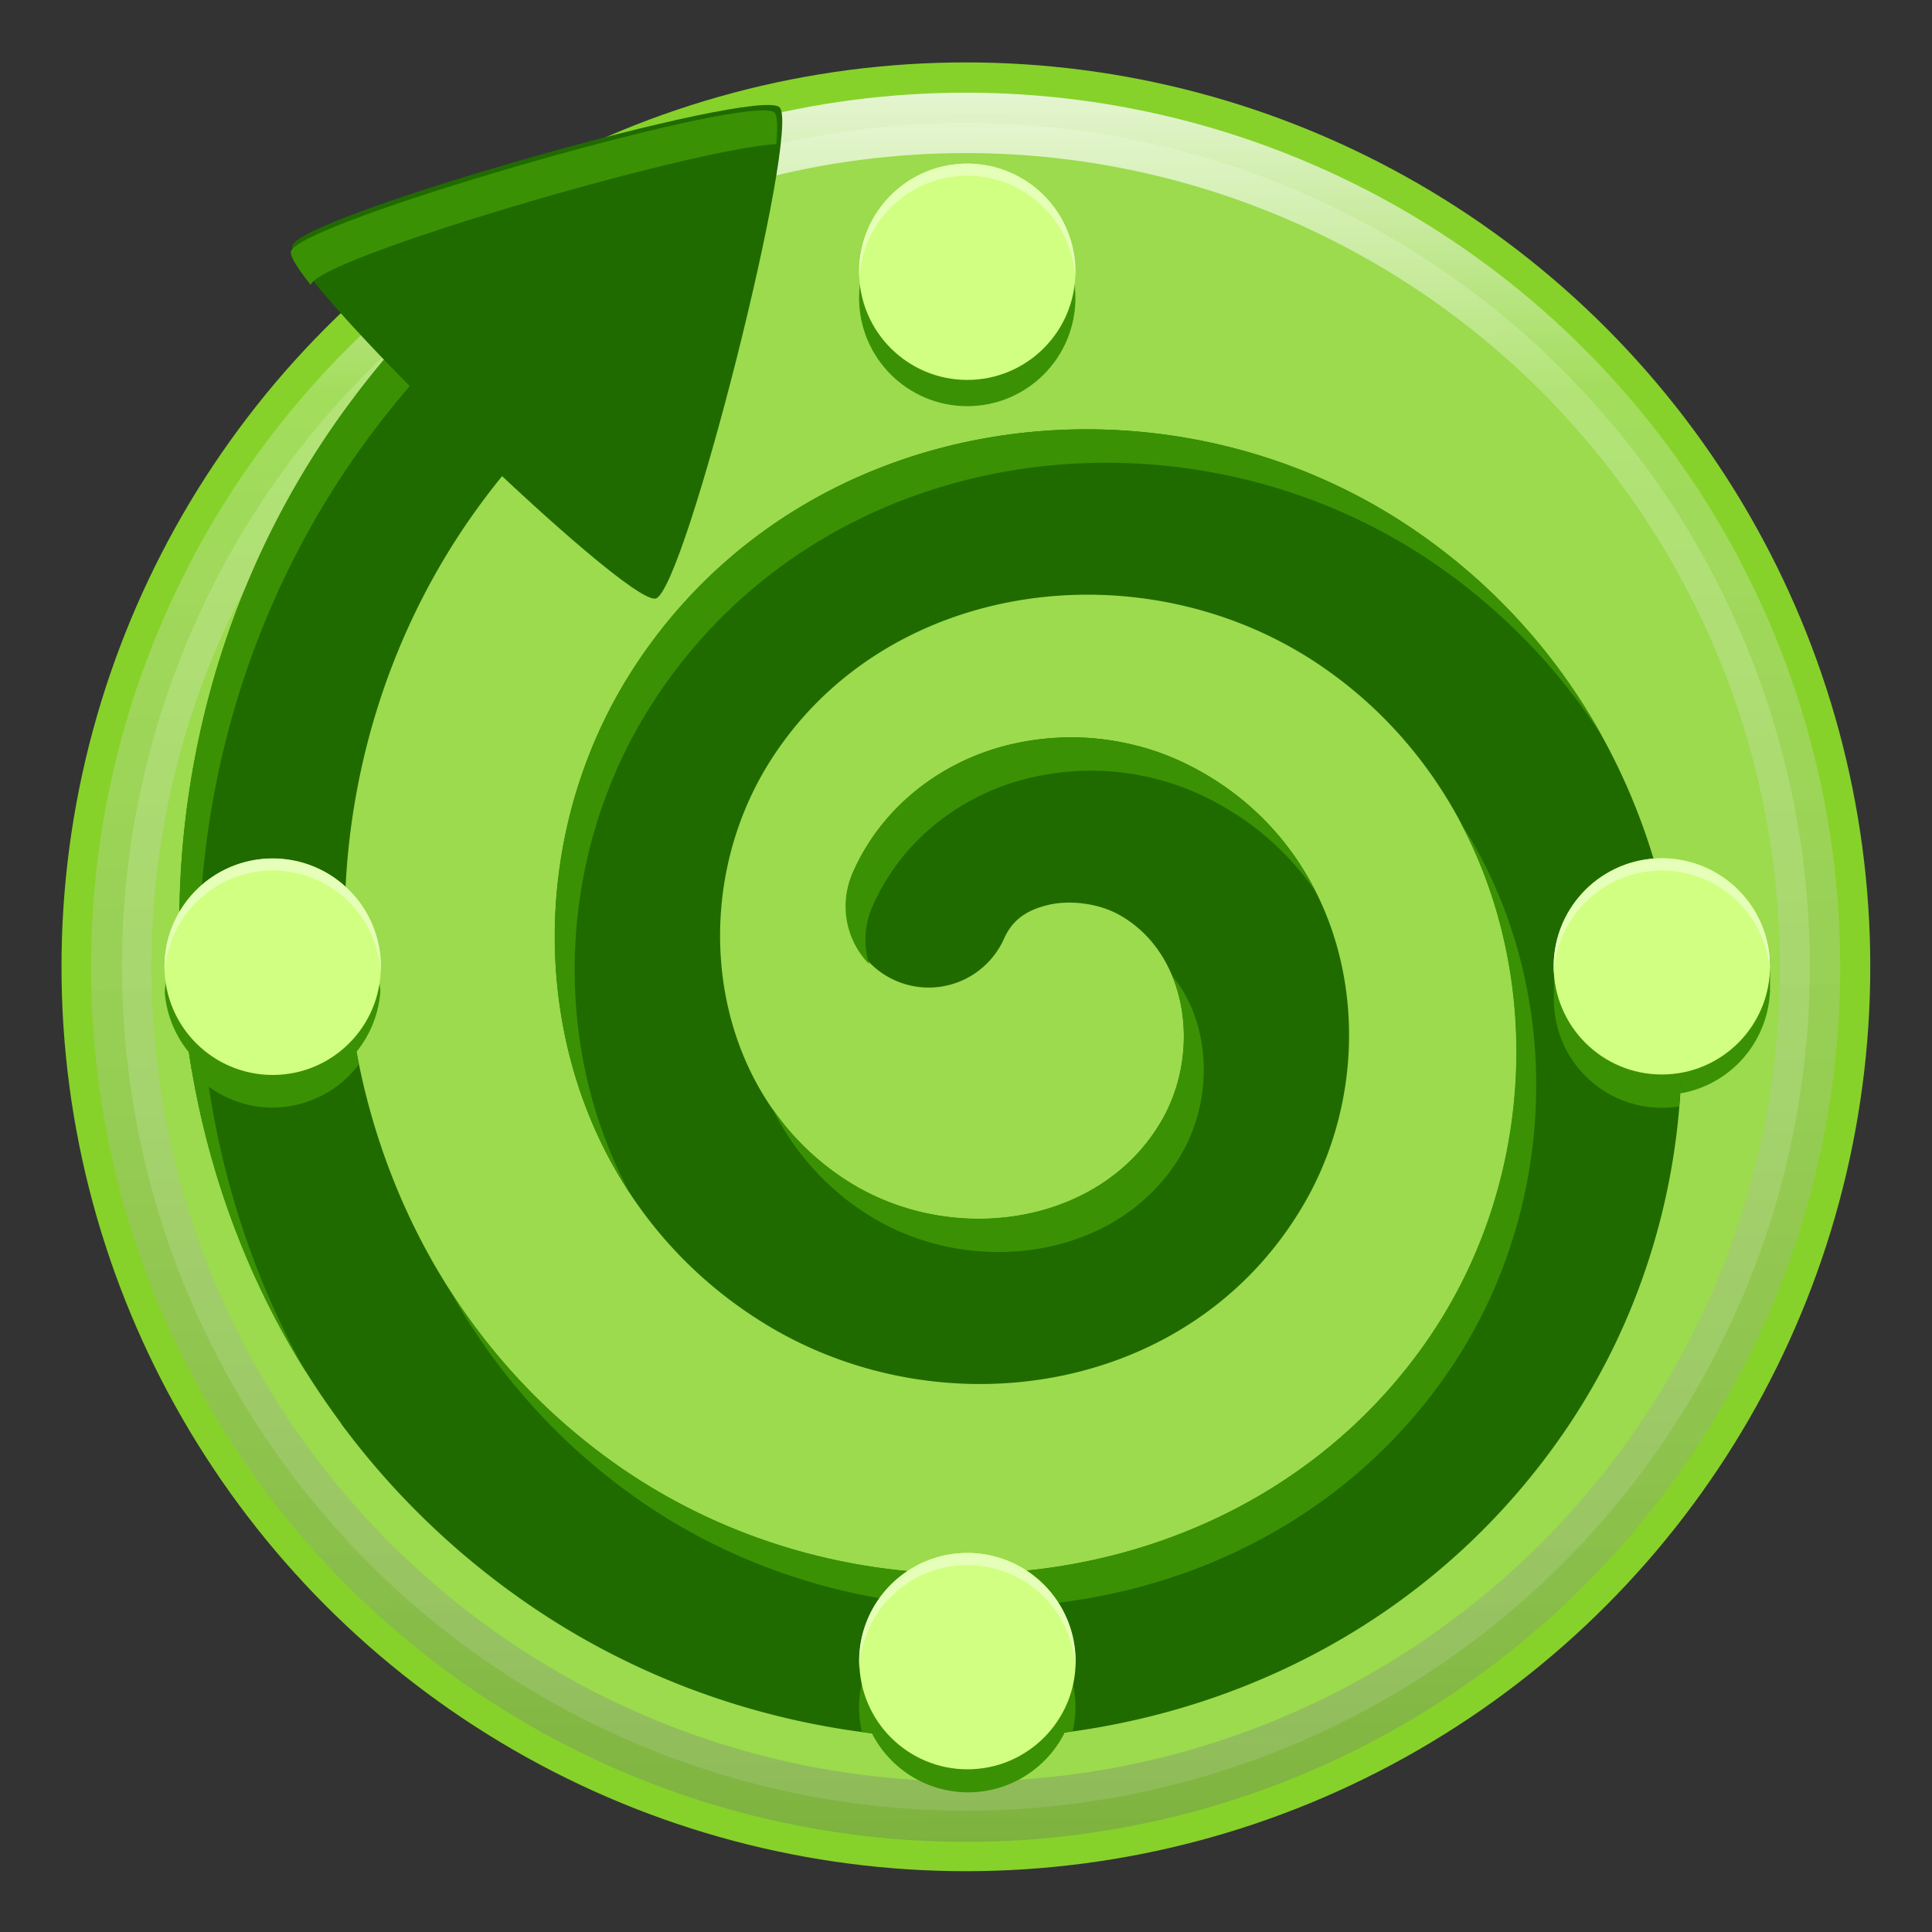<?xml version="1.0" encoding="UTF-8" standalone="no"?>
<!-- Created with Inkscape (http://www.inkscape.org/) -->

<svg
   xmlns:dc="http://purl.org/dc/elements/1.1/"
   xmlns:cc="http://creativecommons.org/ns#"
   xmlns:rdf="http://www.w3.org/1999/02/22-rdf-syntax-ns#"
   xmlns:svg="http://www.w3.org/2000/svg"
   xmlns="http://www.w3.org/2000/svg"
   xmlns:xlink="http://www.w3.org/1999/xlink"
   xmlns:sodipodi="http://sodipodi.sourceforge.net/DTD/sodipodi-0.dtd"
   xmlns:inkscape="http://www.inkscape.org/namespaces/inkscape"
   width="32"
   height="32"
   viewBox="0 0 8.467 8.467"
   version="1.1"
   id="svg1090"
   inkscape:version="0.92.3 (2405546, 2018-03-11)"
   sodipodi:docname="com.github.volfpeter.timer.svg"
   inkscape:export-filename="/home/fatih/Documents/Github Stuff/timer-1/data/icons/128/com.github.volfpeter.timer.png"
   inkscape:export-xdpi="96"
   inkscape:export-ydpi="96">
  <rect x="0" y="0" width="8.467" height="8.467" fill="#333333" stroke="none"/>
  <defs
     id="defs1084">
    <linearGradient
       id="linearGradient3367">
      <stop
         id="stop3359"
         style="stop-color:#ffffff;stop-opacity:1"
         offset="0" />
      <stop
         id="stop3361"
         style="stop-color:#ffffff;stop-opacity:0.235"
         offset="0.217" />
      <stop
         id="stop3363"
         style="stop-color:#8b8b8b;stop-opacity:0.314"
         offset="0.868" />
      <stop
         id="stop3365"
         style="stop-color:#626262;stop-opacity:0.308"
         offset="1" />
    </linearGradient>
    <linearGradient
       inkscape:collect="always"
       id="linearGradient3332">
      <stop
         style="stop-color:#9bdb4d;stop-opacity:1;"
         offset="0"
         id="stop3328" />
      <stop
         style="stop-color:#9bdb4d;stop-opacity:1"
         offset="1"
         id="stop3330" />
    </linearGradient>
    <linearGradient
       id="linearGradient2079">
      <stop
         offset="0"
         style="stop-color:#000000;stop-opacity:1"
         id="stop2075" />
      <stop
         offset="1"
         style="stop-color:#fafafa;stop-opacity:1"
         id="stop2077" />
    </linearGradient>
    <linearGradient
       id="linearGradient2003">
      <stop
         id="stop1995"
         style="stop-color:#ffffff;stop-opacity:1"
         offset="0" />
      <stop
         id="stop1997"
         style="stop-color:#ffffff;stop-opacity:0.235"
         offset="0.293" />
      <stop
         id="stop1999"
         style="stop-color:#ffffff;stop-opacity:0.157"
         offset="0.745" />
      <stop
         id="stop2001"
         style="stop-color:#ffffff;stop-opacity:0.392"
         offset="1" />
    </linearGradient>
    <linearGradient
       id="linearGradient1017">
      <stop
         id="stop1009"
         style="stop-color:#ffffff;stop-opacity:1"
         offset="0" />
      <stop
         id="stop1011"
         style="stop-color:#ffffff;stop-opacity:0.235"
         offset="0.333" />
      <stop
         id="stop1013"
         style="stop-color:#ffffff;stop-opacity:0.157"
         offset="0.833" />
      <stop
         id="stop1015"
         style="stop-color:#ffffff;stop-opacity:0.392"
         offset="1" />
    </linearGradient>
    <linearGradient
       id="linearGradient1199">
      <stop
         id="stop1191"
         style="stop-color:#ffffff;stop-opacity:1"
         offset="0" />
      <stop
         id="stop1193"
         style="stop-color:#ffffff;stop-opacity:0.235"
         offset="0.551" />
      <stop
         id="stop1195"
         style="stop-color:#ffffff;stop-opacity:0.157"
         offset="0.754" />
      <stop
         id="stop1197"
         style="stop-color:#ffffff;stop-opacity:0.392"
         offset="1" />
    </linearGradient>
    <linearGradient
       id="linearGradient1167">
      <stop
         offset="0"
         style="stop-color:#ffffff;stop-opacity:1"
         id="stop1159" />
      <stop
         offset="0.244"
         style="stop-color:#ffffff;stop-opacity:0.235"
         id="stop1161" />
      <stop
         offset="0.754"
         style="stop-color:#ffffff;stop-opacity:0.157"
         id="stop1163" />
      <stop
         offset="1"
         style="stop-color:#ffffff;stop-opacity:0.392"
         id="stop1165" />
    </linearGradient>
    <linearGradient
       id="linearGradient1135">
      <stop
         id="stop1127"
         style="stop-color:#ffffff;stop-opacity:1"
         offset="0" />
      <stop
         id="stop1129"
         style="stop-color:#ffffff;stop-opacity:0.235"
         offset="0.177" />
      <stop
         id="stop1131"
         style="stop-color:#ffffff;stop-opacity:0.157"
         offset="0.951" />
      <stop
         id="stop1133"
         style="stop-color:#ffffff;stop-opacity:0.392"
         offset="1" />
    </linearGradient>
    <linearGradient
       id="linearGradient905">
      <stop
         id="stop897"
         style="stop-color:#ffffff;stop-opacity:1"
         offset="0" />
      <stop
         id="stop899"
         style="stop-color:#ffffff;stop-opacity:0.235"
         offset="0.363" />
      <stop
         id="stop901"
         style="stop-color:#ffffff;stop-opacity:0.157"
         offset="0.795" />
      <stop
         id="stop903"
         style="stop-color:#ffffff;stop-opacity:0.392"
         offset="1" />
    </linearGradient>
    <linearGradient
       x1="167.983"
       y1="8.508"
       x2="167.983"
       y2="54.78"
       id="linearGradient5228"
       xlink:href="#linearGradient5803"
       gradientUnits="userSpaceOnUse"
       gradientTransform="matrix(1.832,0,0,1.844,-232.176,-55.441)" />
    <linearGradient
       id="linearGradient5803">
      <stop
         id="stop5805"
         style="stop-color:#fff5ef;stop-opacity:1"
         offset="0" />
      <stop
         id="stop5807"
         style="stop-color:#fef8dd;stop-opacity:1"
         offset="1" />
    </linearGradient>
    <linearGradient
       x1="24"
       y1="5"
       x2="24"
       y2="43"
       id="linearGradient4136"
       xlink:href="#linearGradient3924"
       gradientUnits="userSpaceOnUse"
       gradientTransform="matrix(2.73,0,0,2.73,-1.514,-62.512)" />
    <linearGradient
       id="linearGradient3924">
      <stop
         id="stop3926"
         style="stop-color:#ffffff;stop-opacity:1"
         offset="0" />
      <stop
         id="stop3928"
         style="stop-color:#ffffff;stop-opacity:0.235"
         offset="0.063" />
      <stop
         id="stop3930"
         style="stop-color:#ffffff;stop-opacity:0.157"
         offset="0.951" />
      <stop
         id="stop3932"
         style="stop-color:#ffffff;stop-opacity:0.392"
         offset="1" />
    </linearGradient>
    <radialGradient
       cx="6.73"
       cy="9.957"
       r="12.672"
       fx="6.2"
       fy="9.957"
       id="radialGradient5264-4"
       xlink:href="#linearGradient2867-449-88-871-390-598-476-591-434-148-57-177-8-3-3-6-4-8-8-8"
       gradientUnits="userSpaceOnUse"
       gradientTransform="matrix(0,25.083,-30.794,0,372.817,-272.09)" />
    <linearGradient
       id="linearGradient2867-449-88-871-390-598-476-591-434-148-57-177-8-3-3-6-4-8-8-8">
      <stop
         id="stop3750-1-0-7-6-6-1-3-9"
         style="stop-color:#ffcd7d;stop-opacity:1"
         offset="0" />
      <stop
         id="stop3752-3-7-4-0-32-8-923-0"
         style="stop-color:#fc8f36;stop-opacity:1"
         offset="0.262" />
      <stop
         id="stop3754-1-8-5-2-7-6-7-1"
         style="stop-color:#e23a0e;stop-opacity:1"
         offset="0.705" />
      <stop
         id="stop3756-1-6-2-6-6-1-96-6"
         style="stop-color:#ac441f;stop-opacity:1"
         offset="1" />
    </linearGradient>
    <radialGradient
       cx="4.993"
       cy="43.5"
       r="2.5"
       fx="4.993"
       fy="43.5"
       id="radialGradient4093"
       xlink:href="#linearGradient3688-166-749-5"
       gradientUnits="userSpaceOnUse"
       gradientTransform="matrix(2.004,0,0,1.4,27.988,-17.4)" />
    <linearGradient
       id="linearGradient3688-166-749-5">
      <stop
         id="stop2883-0"
         style="stop-color:#181818;stop-opacity:1"
         offset="0" />
      <stop
         id="stop2885-5"
         style="stop-color:#181818;stop-opacity:0"
         offset="1" />
    </linearGradient>
    <radialGradient
       cx="4.993"
       cy="43.5"
       r="2.5"
       fx="4.993"
       fy="43.5"
       id="radialGradient4095"
       xlink:href="#linearGradient3688-166-749-5"
       gradientUnits="userSpaceOnUse"
       gradientTransform="matrix(2.004,0,0,1.4,-20.012,-104.4)" />
    <linearGradient
       x1="25.058"
       y1="47.028"
       x2="25.058"
       y2="39.999"
       id="linearGradient4097"
       xlink:href="#linearGradient3702-501-757-0"
       gradientUnits="userSpaceOnUse" />
    <linearGradient
       id="linearGradient3702-501-757-0">
      <stop
         id="stop2895-0"
         style="stop-color:#181818;stop-opacity:0"
         offset="0" />
      <stop
         id="stop2897-2"
         style="stop-color:#181818;stop-opacity:1"
         offset="0.5" />
      <stop
         id="stop2899-6"
         style="stop-color:#181818;stop-opacity:0"
         offset="1" />
    </linearGradient>
    <linearGradient
       id="linearGradient3811">
      <stop
         id="stop3813"
         style="stop-color:#000000;stop-opacity:1"
         offset="0" />
      <stop
         id="stop3815"
         style="stop-color:#000000;stop-opacity:0"
         offset="1" />
    </linearGradient>
    <radialGradient
       cx="-4.029"
       cy="93.468"
       r="35.338"
       fx="-4.029"
       fy="93.468"
       id="radialGradient6276"
       xlink:href="#linearGradient3811"
       gradientUnits="userSpaceOnUse"
       gradientTransform="matrix(1.556,0,0,0.17,70.27,38.132)" />
    <radialGradient
       xlink:href="#linearGradient3811"
       id="radialGradient3901"
       gradientUnits="userSpaceOnUse"
       gradientTransform="matrix(2.889,0,0,0.889,-208.111,21.222)"
       cx="26"
       cy="38"
       fx="26"
       fy="38"
       r="18" />
    <radialGradient
       xlink:href="#linearGradient4223"
       id="radialGradient3895"
       gradientUnits="userSpaceOnUse"
       gradientTransform="matrix(-2.2629402e-7,10.263,12.075,2.662038e-7,-174.161,-349.976)"
       cx="36"
       cy="19.019"
       fx="36"
       fy="19.019"
       r="26.5" />
    <linearGradient
       id="linearGradient4223">
      <stop
         offset="0"
         style="stop-color:#d1ff82;stop-opacity:1"
         id="stop4225" />
      <stop
         offset="0.262"
         style="stop-color:#9bdb4d;stop-opacity:1"
         id="stop4227" />
      <stop
         offset="0.661"
         style="stop-color:#68b723;stop-opacity:1"
         id="stop4229" />
      <stop
         offset="1"
         style="stop-color:#3a9104;stop-opacity:1"
         id="stop4231" />
    </linearGradient>
    <linearGradient
       xlink:href="#linearGradient4546"
       id="linearGradient3897"
       gradientUnits="userSpaceOnUse"
       x1="36"
       y1="28"
       x2="36"
       y2="56"
       gradientTransform="matrix(2.029,0,0,2.034,-191.524,-14.912)" />
    <linearGradient
       id="linearGradient4546">
      <stop
         offset="0"
         style="stop-color:#ffffff;stop-opacity:1"
         id="stop4548" />
      <stop
         offset="0.333"
         style="stop-color:#ffffff;stop-opacity:0.235"
         id="stop4550" />
      <stop
         offset="0.951"
         style="stop-color:#ffffff;stop-opacity:0.157"
         id="stop4552" />
      <stop
         offset="1"
         style="stop-color:#ffffff;stop-opacity:0.392"
         id="stop4554" />
    </linearGradient>
    <radialGradient
       xlink:href="#linearGradient3811"
       id="radialGradient3997"
       gradientUnits="userSpaceOnUse"
       gradientTransform="matrix(2.889,0,0,0.889,-192.111,61.222)"
       cx="26"
       cy="38"
       fx="26"
       fy="38"
       r="18" />
    <radialGradient
       xlink:href="#linearGradient4129"
       id="radialGradient3863"
       gradientUnits="userSpaceOnUse"
       gradientTransform="matrix(2.9275666e-7,9.056,-12.679,3.085139e-7,123.786,-280.649)"
       cx="34.801"
       cy="19.74"
       fx="34.801"
       fy="19.74"
       r="26.5" />
    <linearGradient
       id="linearGradient4129">
      <stop
         offset="0"
         style="stop-color:#8cd5ff;stop-opacity:1"
         id="stop4131" />
      <stop
         offset="0.262"
         style="stop-color:#64baff;stop-opacity:1"
         id="stop4133" />
      <stop
         offset="0.705"
         style="stop-color:#3689e6;stop-opacity:1"
         id="stop4135" />
      <stop
         offset="1"
         style="stop-color:#0d52bf;stop-opacity:1"
         id="stop4137" />
    </linearGradient>
    <linearGradient
       xlink:href="#linearGradient4546"
       id="linearGradient4259"
       gradientUnits="userSpaceOnUse"
       x1="36"
       y1="28"
       x2="36"
       y2="56"
       gradientTransform="matrix(-2.018,0,0,2.018,128.621,-37.272)" />
    <clipPath
       clipPathUnits="userSpaceOnUse"
       id="clipPath909">
      <path
         sodipodi:nodetypes="ssssscscccssss"
         id="path911"
         d="M 108.685,13.172 H 19.315 c -5.274,0 -9.53,4.257 -9.53,9.53 V 86.235 c 0,5.273 4.256,9.53 9.53,9.53 h 9.742 v 21.061 c 0,1.271 0.762,2.414 1.97,2.922 1.143,0.508 2.541,0.254 3.43,-0.699 L 58.889,95.765 h 49.796 c 5.274,0 9.53,-4.257 9.53,-9.53 V 22.702 c 0,-5.273 -4.256,-9.53 -9.53,-9.53 z"
         style="fill:#9bdb4d;stroke-width:1"
         inkscape:connector-curvature="0" />
    </clipPath>
    <clipPath
       id="clipPath1139"
       clipPathUnits="userSpaceOnUse">
      <rect
         style="opacity:1;fill:#abacae;fill-opacity:1;stroke:none;stroke-width:0.2;stroke-linecap:round;stroke-linejoin:round;stroke-miterlimit:4;stroke-dasharray:none;stroke-opacity:1"
         id="rect1141"
         width="18.278"
         height="31.68"
         x="7.914"
         y="1.045"
         ry="1.587"
         rx="1.587" />
    </clipPath>
    <clipPath
       id="clipPath1155"
       clipPathUnits="userSpaceOnUse">
      <rect
         style="opacity:1;fill:#555761;fill-opacity:1;stroke:none;stroke-width:0.2;stroke-linecap:round;stroke-linejoin:round;stroke-miterlimit:4;stroke-dasharray:none;stroke-opacity:1"
         id="rect1157"
         width="14.234"
         height="3.474"
         x="9.936"
         y="4.206"
         rx="0.794"
         ry="0.794" />
    </clipPath>
    <clipPath
       id="clipPath1187"
       clipPathUnits="userSpaceOnUse">
      <circle
         style="opacity:1;fill:#555761;fill-opacity:1;stroke:none;stroke-width:0.2;stroke-linecap:round;stroke-linejoin:round;stroke-miterlimit:4;stroke-dasharray:none;stroke-opacity:1"
         id="circle1189"
         cx="17.053"
         cy="23.392"
         r="7.361" />
    </clipPath>
    <clipPath
       id="clipPath995"
       clipPathUnits="userSpaceOnUse">
      <path
         inkscape:transform-center-y="2.2084127"
         inkscape:transform-center-x="1.4297994"
         inkscape:connector-curvature="0"
         id="path997"
         d="m 17.057,23.422 c 0,-0.06 -0.05,-0.107 -0.113,-0.107 h -0.095 -0.56 v 4.5e-4 a 2.986,2.982 0 0 0 -2.586,1.491 2.986,2.982 0 0 0 0,2.982 2.986,2.982 0 0 0 2.586,1.491 h 0.643 0.012 c 0.063,0 0.113,-0.048 0.113,-0.107 z"
         style="opacity:1;fill:#d4d4d4;fill-opacity:1;stroke:none;stroke-width:0.265;stroke-linecap:round;stroke-linejoin:round;stroke-miterlimit:4;stroke-dasharray:none;stroke-opacity:1" />
    </clipPath>
    <clipPath
       id="clipPath1047"
       clipPathUnits="userSpaceOnUse">
      <ellipse
         style="opacity:1;fill:#d4d4d4;fill-opacity:1;stroke:none;stroke-width:0.265;stroke-linecap:round;stroke-linejoin:round;stroke-miterlimit:4;stroke-dasharray:none;stroke-opacity:1"
         id="ellipse1049"
         cx="17.073"
         cy="23.381"
         rx="1.582"
         ry="1.582" />
    </clipPath>
    <clipPath
       id="clipPath1080"
       clipPathUnits="userSpaceOnUse">
      <circle
         style="opacity:1;fill:#9bdb4d;fill-opacity:1;stroke:none;stroke-width:0.529;stroke-linecap:round;stroke-linejoin:round;stroke-miterlimit:4;stroke-dasharray:none;stroke-opacity:1"
         id="circle1082"
         cx="17.056"
         cy="5.764"
         r="1.891" />
    </clipPath>
    <linearGradient
       inkscape:collect="always"
       xlink:href="#linearGradient2003"
       id="linearGradient1993"
       x1="16.847"
       y1="6.64"
       x2="16.688"
       y2="10.238"
       gradientUnits="userSpaceOnUse" />
    <clipPath
       clipPathUnits="userSpaceOnUse"
       id="clipPath2007">
      <circle
         r="1.352"
         style="opacity:1;fill:#3a9104;fill-opacity:1;stroke:none;stroke-width:0.529;stroke-linecap:round;stroke-linejoin:round;stroke-miterlimit:4;stroke-dasharray:none;stroke-opacity:1"
         id="circle2009"
         cx="16.95"
         cy="8.264" />
    </clipPath>
    <linearGradient
       id="linearGradient28086">
      <stop
         style="stop-color:#ecba3d;stop-opacity:1"
         offset="0"
         id="stop28082" />
      <stop
         style="stop-color:#f2d666;stop-opacity:1"
         offset="1"
         id="stop28084" />
    </linearGradient>
    <marker
       inkscape:isstock="true"
       style="overflow:visible"
       id="TriangleOutS"
       refX="0"
       refY="0"
       orient="auto"
       inkscape:stockid="TriangleOutS">
      <path
         transform="scale(0.2)"
         style="fill:#000000;fill-opacity:1;fill-rule:evenodd;stroke:#000000;stroke-width:1pt;stroke-opacity:1"
         d="M 5.77,0 -2.88,5 V -5 Z"
         id="path1114"
         inkscape:connector-curvature="0" />
    </marker>
    <marker
       inkscape:isstock="true"
       style="overflow:visible"
       id="DotM"
       refX="0"
       refY="0"
       orient="auto"
       inkscape:stockid="DotM">
      <path
         transform="matrix(0.4,0,0,0.4,2.96,0.4)"
         style="fill:#000000;fill-opacity:1;fill-rule:evenodd;stroke:#000000;stroke-width:1pt;stroke-opacity:1"
         d="m -2.5,-1 c 0,2.76 -2.24,5 -5,5 -2.76,0 -5,-2.24 -5,-5 0,-2.76 2.24,-5 5,-5 2.76,0 5,2.24 5,5 z"
         id="path1030"
         inkscape:connector-curvature="0" />
    </marker>
    <marker
       inkscape:isstock="true"
       style="overflow:visible"
       id="DiamondL"
       refX="0"
       refY="0"
       orient="auto"
       inkscape:stockid="DiamondL">
      <path
         transform="scale(0.8)"
         style="fill:#000000;fill-opacity:1;fill-rule:evenodd;stroke:#000000;stroke-width:1pt;stroke-opacity:1"
         d="M 0,-7.071 -7.071,0 0,7.071 7.071,0 Z"
         id="path1045"
         inkscape:connector-curvature="0" />
    </marker>
    <marker
       inkscape:stockid="TriangleInS"
       orient="auto"
       refY="0"
       refX="0"
       id="marker24093"
       style="overflow:visible"
       inkscape:isstock="true">
      <path
         id="path24091"
         d="M 5.77,0 -2.88,5 V -5 Z"
         style="fill:#85caf2;fill-opacity:1;fill-rule:evenodd;stroke:#85caf2;stroke-width:1pt;stroke-opacity:1"
         transform="scale(-0.2)"
         inkscape:connector-curvature="0" />
    </marker>
    <marker
       inkscape:isstock="true"
       style="overflow:visible"
       id="marker22425"
       refX="0"
       refY="0"
       orient="auto"
       inkscape:stockid="TriangleInS">
      <path
         transform="scale(-0.2)"
         style="fill:#01090d;fill-opacity:1;fill-rule:evenodd;stroke:#01090d;stroke-width:1pt;stroke-opacity:1"
         d="M 5.77,0 -2.88,5 V -5 Z"
         id="path22423"
         inkscape:connector-curvature="0" />
    </marker>
    <marker
       inkscape:stockid="TriangleInS"
       orient="auto"
       refY="0"
       refX="0"
       id="marker9795"
       style="overflow:visible"
       inkscape:isstock="true">
      <path
         id="path9793"
         d="M 5.77,0 -2.88,5 V -5 Z"
         style="fill:#85caf2;fill-opacity:1;fill-rule:evenodd;stroke:#85caf2;stroke-width:1pt;stroke-opacity:1"
         transform="scale(-0.2)"
         inkscape:connector-curvature="0" />
    </marker>
    <marker
       inkscape:stockid="TriangleInS"
       orient="auto"
       refY="0"
       refX="0"
       id="marker4975"
       style="overflow:visible"
       inkscape:isstock="true">
      <path
         id="path4973"
         d="M 5.77,0 -2.88,5 V -5 Z"
         style="fill:#85caf2;fill-opacity:1;fill-rule:evenodd;stroke:#85caf2;stroke-width:1pt;stroke-opacity:1"
         transform="scale(-0.2)"
         inkscape:connector-curvature="0" />
    </marker>
    <marker
       inkscape:stockid="TriangleInS"
       orient="auto"
       refY="0"
       refX="0"
       id="marker4471"
       style="overflow:visible"
       inkscape:isstock="true">
      <path
         id="path4469"
         d="M 5.77,0 -2.88,5 V -5 Z"
         style="fill:#341654;fill-opacity:1;fill-rule:evenodd;stroke:#341654;stroke-width:1pt;stroke-opacity:1"
         transform="scale(-0.2)"
         inkscape:connector-curvature="0" />
    </marker>
    <marker
       inkscape:stockid="TriangleInS"
       orient="auto"
       refY="0"
       refX="0"
       id="marker4135"
       style="overflow:visible"
       inkscape:isstock="true">
      <path
         id="path4133"
         d="M 5.77,0 -2.88,5 V -5 Z"
         style="fill:#85caf2;fill-opacity:1;fill-rule:evenodd;stroke:#85caf2;stroke-width:1pt;stroke-opacity:1"
         transform="scale(-0.2)"
         inkscape:connector-curvature="0" />
    </marker>
    <marker
       inkscape:isstock="true"
       style="overflow:visible"
       id="marker3467"
       refX="0"
       refY="0"
       orient="auto"
       inkscape:stockid="TriangleInS">
      <path
         transform="scale(-0.2)"
         style="fill:#341654;fill-opacity:1;fill-rule:evenodd;stroke:#341654;stroke-width:1pt;stroke-opacity:1"
         d="M 5.77,0 -2.88,5 V -5 Z"
         id="path3465"
         inkscape:connector-curvature="0" />
    </marker>
    <linearGradient
       id="linearGradient36194">
      <stop
         offset="0"
         style="stop-color:#e2e2e2;stop-opacity:0.733"
         id="stop36186" />
      <stop
         offset=".063"
         style="stop-color:#dadada;stop-opacity:0.149"
         id="stop36188" />
      <stop
         offset=".951"
         style="stop-color:#d9d9d9;stop-opacity:0.224"
         id="stop36190" />
      <stop
         offset="1"
         style="stop-color:#c1c1c1;stop-opacity:0.474"
         id="stop36192" />
    </linearGradient>
    <linearGradient
       inkscape:collect="always"
       id="linearGradient31686">
      <stop
         style="stop-color:#c6f27b;stop-opacity:1"
         offset="0"
         id="stop31682" />
      <stop
         style="stop-color:#8ec947;stop-opacity:1"
         offset="1"
         id="stop31684" />
    </linearGradient>
    <marker
       inkscape:isstock="true"
       style="overflow:visible"
       id="marker1293"
       refX="0"
       refY="0"
       orient="auto"
       inkscape:stockid="TriangleInS">
      <path
         transform="scale(-0.2)"
         style="fill:none;fill-opacity:0.439;fill-rule:evenodd;stroke:#9f9f9f;stroke-width:1pt;stroke-opacity:1"
         d="M 5.77,0 -2.88,5 V -5 Z"
         id="path1169"
         inkscape:connector-curvature="0" />
    </marker>
    <linearGradient
       id="linearGradient1011">
      <stop
         id="stop1003"
         style="stop-color:#e2e2e2;stop-opacity:0.733"
         offset="0" />
      <stop
         id="stop1005"
         style="stop-color:#ffffff;stop-opacity:0.235"
         offset=".063" />
      <stop
         id="stop1007"
         style="stop-color:#ffffff;stop-opacity:0.157"
         offset=".951" />
      <stop
         id="stop1009-1"
         style="stop-color:#c1c1c1;stop-opacity:0.393"
         offset="1" />
    </linearGradient>
    <linearGradient
       id="linearGradient966-6"
       inkscape:collect="always">
      <stop
         id="stop962"
         offset="0"
         style="stop-color:#c6f27b;stop-opacity:1" />
      <stop
         id="stop964"
         offset="1"
         style="stop-color:#93d049;stop-opacity:1" />
    </linearGradient>
    <marker
       inkscape:stockid="Arrow2Sstart"
       orient="auto"
       refY="0"
       refX="0"
       id="marker3551"
       style="overflow:visible"
       inkscape:isstock="true">
      <path
         id="path3549"
         style="fill:#93d049;fill-opacity:1;fill-rule:evenodd;stroke:none;stroke-width:0.625;stroke-linejoin:round;stroke-opacity:1"
         d="M 8.719,4.034 -2.207,0.016 8.719,-4.002 c -1.745,2.372 -1.735,5.617 -6e-7,8.035 z"
         transform="matrix(0.3,0,0,0.3,-0.69,0)"
         inkscape:connector-curvature="0" />
    </marker>
    <marker
       inkscape:isstock="true"
       id="ExperimentalArrow"
       refX="5"
       refY="3"
       orient="auto-start-reverse"
       inkscape:stockid="ExperimentalArrow">
      <path
         style="fill:context-stroke;stroke:#93d049;stroke-opacity:1"
         d="M 10,3 0,6 V 0 Z"
         id="path1341"
         inkscape:connector-curvature="0" />
    </marker>
    <marker
       inkscape:isstock="true"
       style="overflow:visible"
       id="TriangleInM"
       refX="0"
       refY="0"
       orient="auto"
       inkscape:stockid="TriangleInM">
      <path
         transform="scale(-0.4)"
         style="fill:#85caf2;fill-opacity:1;fill-rule:evenodd;stroke:#85caf2;stroke-width:1pt;stroke-opacity:1"
         d="M 5.77,0 -2.88,5 V -5 Z"
         id="path1224"
         inkscape:connector-curvature="0" />
    </marker>
    <marker
       inkscape:isstock="true"
       style="overflow:visible"
       id="TriangleInS"
       refX="0"
       refY="0"
       orient="auto"
       inkscape:stockid="TriangleInS">
      <path
         transform="scale(-0.2)"
         style="fill:#000000;fill-opacity:1;fill-rule:evenodd;stroke:#000000;stroke-width:1pt;stroke-opacity:1"
         d="M 5.77,0 -2.88,5 V -5 Z"
         id="path1227"
         inkscape:connector-curvature="0" />
    </marker>
    <marker
       inkscape:isstock="true"
       style="overflow:visible"
       id="Arrow1Sstart"
       refX="0"
       refY="0"
       orient="auto"
       inkscape:stockid="Arrow1Sstart">
      <path
         transform="matrix(0.2,0,0,0.2,1.2,0)"
         style="fill:#93d049;fill-opacity:1;fill-rule:evenodd;stroke:#93d049;stroke-width:1pt;stroke-opacity:1"
         d="M 0,0 5,-5 -12.5,0 5,5 Z"
         id="path1100"
         inkscape:connector-curvature="0" />
    </marker>
    <marker
       inkscape:stockid="TriangleInM"
       orient="auto"
       refY="0"
       refX="0"
       id="marker3234"
       style="overflow:visible"
       inkscape:isstock="true">
      <path
         id="path3232"
         d="M 5.77,0 -2.88,5 V -5 Z"
         style="fill:#93d049;fill-opacity:1;fill-rule:evenodd;stroke:#93d049;stroke-width:1pt;stroke-opacity:1"
         transform="scale(-0.4)"
         inkscape:connector-curvature="0" />
    </marker>
    <linearGradient
       id="linearGradient2920-4"
       inkscape:collect="always">
      <stop
         id="stop2916"
         offset="0"
         style="stop-color:#c396eb;stop-opacity:1;" />
      <stop
         id="stop2918"
         offset="1"
         style="stop-color:#9d68d7;stop-opacity:1" />
    </linearGradient>
    <marker
       inkscape:isstock="true"
       style="overflow:visible"
       id="marker1974"
       refX="0"
       refY="0"
       orient="auto"
       inkscape:stockid="TriangleInM">
      <path
         transform="scale(-0.4)"
         style="fill:#93d049;fill-opacity:1;fill-rule:evenodd;stroke:#93d049;stroke-width:1pt;stroke-opacity:1"
         d="M 5.77,0 -2.88,5 V -5 Z"
         id="path1972"
         inkscape:connector-curvature="0" />
    </marker>
    <marker
       inkscape:isstock="true"
       style="overflow:visible"
       id="marker1562"
       refX="0"
       refY="0"
       orient="auto"
       inkscape:stockid="TriangleInM">
      <path
         transform="scale(-0.4)"
         style="fill:#93d049;fill-opacity:1;fill-rule:evenodd;stroke:#93d049;stroke-width:1pt;stroke-opacity:1"
         d="M 5.77,0 -2.88,5 V -5 Z"
         id="path1560"
         inkscape:connector-curvature="0" />
    </marker>
    <linearGradient
       id="linearGradient3242-7-3-8-0-4-58-06">
      <stop
         id="stop3244-5-8-5-6-4-3-8"
         style="stop-color:#cdf87e;stop-opacity:1"
         offset="0" />
      <stop
         id="stop3246-9-5-1-5-3-0-7"
         style="stop-color:#a2e34f;stop-opacity:1"
         offset="0.262" />
      <stop
         id="stop3248-7-2-0-7-5-35-9"
         style="stop-color:#68b723;stop-opacity:1"
         offset="0.661" />
      <stop
         id="stop3250-8-2-8-5-6-40-4"
         style="stop-color:#1d7e0d;stop-opacity:1"
         offset="1" />
    </linearGradient>
    <linearGradient
       x1="25.354"
       y1="20.775"
       x2="17.064"
       y2="35.86"
       id="linearGradient3038"
       xlink:href="#linearGradient4275"
       gradientUnits="userSpaceOnUse"
       gradientTransform="matrix(9.31,0,0,9.178,-110.468,-115.443)" />
    <linearGradient
       id="linearGradient4275">
      <stop
         offset="0"
         style="stop-color:#ffffff;stop-opacity:1"
         id="stop4277" />
      <stop
         offset="0.002"
         style="stop-color:#ffffff;stop-opacity:0.235"
         id="stop4279" />
      <stop
         offset="0.392"
         style="stop-color:#ffffff;stop-opacity:0.157"
         id="stop4281" />
      <stop
         offset="1"
         style="stop-color:#ffffff;stop-opacity:0.392"
         id="stop4283" />
    </linearGradient>
    <radialGradient
       cx="65.08"
       cy="48.19"
       r="31"
       fx="65.08"
       fy="48.19"
       id="radialGradient3900-3"
       xlink:href="#linearGradient3242-7-3-8-0-4-58-06"
       gradientUnits="userSpaceOnUse"
       gradientTransform="matrix(0,11.916,-12.931,0,748.258,-778.01)" />
    <linearGradient
       xlink:href="#linearGradient5048"
       id="linearGradient3118"
       gradientUnits="userSpaceOnUse"
       gradientTransform="matrix(0.055,0,0,0.012,-79.644,21.933)"
       x1="302.857"
       y1="366.648"
       x2="302.857"
       y2="609.505" />
    <linearGradient
       id="linearGradient5048">
      <stop
         id="stop5050"
         style="stop-color:#000000;stop-opacity:0"
         offset="0" />
      <stop
         id="stop5056"
         style="stop-color:#000000;stop-opacity:1"
         offset="0.5" />
      <stop
         id="stop5052"
         style="stop-color:#000000;stop-opacity:0"
         offset="1" />
    </linearGradient>
    <radialGradient
       xlink:href="#linearGradient3811"
       id="radialGradient3115"
       gradientUnits="userSpaceOnUse"
       gradientTransform="matrix(-0.019,0,0,0.012,-61.707,21.933)"
       cx="605.714"
       cy="486.648"
       fx="605.714"
       fy="486.648"
       r="117.143" />
    <radialGradient
       xlink:href="#linearGradient3811"
       id="radialGradient3112"
       gradientUnits="userSpaceOnUse"
       gradientTransform="matrix(0.019,0,0,0.012,-57.837,21.933)"
       cx="605.714"
       cy="486.648"
       fx="605.714"
       fy="486.648"
       r="117.143" />
    <linearGradient
       xlink:href="#linearGradient3600"
       id="linearGradient3109"
       gradientUnits="userSpaceOnUse"
       gradientTransform="matrix(0.793,0,0,0.763,-78.805,-9.424)"
       x1="25.132"
       y1="0.985"
       x2="25.132"
       y2="47.013" />
    <linearGradient
       id="linearGradient3600">
      <stop
         id="stop3602"
         style="stop-color:#f4f4f4;stop-opacity:1"
         offset="0" />
      <stop
         id="stop3604"
         style="stop-color:#dbdbdb;stop-opacity:1"
         offset="1" />
    </linearGradient>
    <linearGradient
       xlink:href="#linearGradient3403"
       id="linearGradient3106"
       gradientUnits="userSpaceOnUse"
       gradientTransform="matrix(0.728,0,0,0.927,-77.246,-12.19)"
       x1="24"
       y1="5.94"
       x2="24"
       y2="42.111" />
    <linearGradient
       id="linearGradient3403">
      <stop
         offset="0"
         style="stop-color:#ffffff;stop-opacity:1"
         id="stop3405" />
      <stop
         offset="0"
         style="stop-color:#ffffff;stop-opacity:0.235"
         id="stop3407" />
      <stop
         offset="1"
         style="stop-color:#ffffff;stop-opacity:0.157"
         id="stop3409" />
      <stop
         offset="1"
         style="stop-color:#ffffff;stop-opacity:0.392"
         id="stop3411" />
    </linearGradient>
    <linearGradient
       xlink:href="#linearGradient3104-6"
       id="linearGradient3170"
       gradientUnits="userSpaceOnUse"
       gradientTransform="matrix(0.659,0,0,0.731,-30.848,-10.747)"
       x1="-51.786"
       y1="50.786"
       x2="-51.786"
       y2="2.906" />
    <linearGradient
       id="linearGradient3104-6">
      <stop
         offset="0"
         style="stop-color:#000000;stop-opacity:0.318"
         id="stop3106-3" />
      <stop
         offset="1"
         style="stop-color:#000000;stop-opacity:0.24"
         id="stop3108-9" />
    </linearGradient>
    <linearGradient
       xlink:href="#linearGradient4417"
       id="linearGradient4321"
       gradientUnits="userSpaceOnUse"
       gradientTransform="matrix(0.573,-0.155,0.154,0.583,-12.738,1.879)"
       x1="38.172"
       y1="21.422"
       x2="23.505"
       y2="75.924" />
    <linearGradient
       id="linearGradient4417">
      <stop
         id="stop4419"
         offset="0"
         style="stop-color:#ffa154;stop-opacity:1" />
      <stop
         id="stop4421"
         offset="1"
         style="stop-color:#cc3b02;stop-opacity:1" />
    </linearGradient>
    <linearGradient
       id="linearGradient4170">
      <stop
         style="stop-color:#93d049;stop-opacity:1"
         offset="0"
         id="stop869" />
      <stop
         style="stop-color:#378a04;stop-opacity:1"
         offset="1"
         id="stop871" />
    </linearGradient>
    <linearGradient
       id="linearGradient3180"
       x1="24"
       x2="24"
       y1="5"
       y2="43"
       gradientTransform="matrix(5.956,0,0,5.972,-14.942,-14.984)"
       gradientUnits="userSpaceOnUse"
       xlink:href="#linearGradient3924-2-2-5-8" />
    <linearGradient
       id="linearGradient3924-2-2-5-8">
      <stop
         offset="0"
         style="stop-color:#ffffff;stop-opacity:1"
         id="stop875" />
      <stop
         offset=".063"
         style="stop-color:#ffffff;stop-opacity:0.235"
         id="stop877" />
      <stop
         offset=".951"
         style="stop-color:#ffffff;stop-opacity:0.157"
         id="stop879" />
      <stop
         offset="1"
         style="stop-color:#ffffff;stop-opacity:0.392"
         id="stop881" />
    </linearGradient>
    <radialGradient
       id="radialGradient3337-2-2"
       cx="4.993"
       cy="43.5"
       r="2.5"
       fx="4.993"
       fy="43.5"
       gradientTransform="matrix(2.004,0,0,1.4,27.988,-17.4)"
       gradientUnits="userSpaceOnUse"
       xlink:href="#linearGradient3688-166-749-5" />
    <radialGradient
       id="radialGradient3339-1-4"
       cx="4.993"
       cy="43.5"
       r="2.5"
       fx="4.993"
       fy="43.5"
       gradientTransform="matrix(2.004,0,0,1.4,-20.012,-104.4)"
       gradientUnits="userSpaceOnUse"
       xlink:href="#linearGradient3688-166-749-5" />
    <linearGradient
       id="linearGradient4159"
       x1="25.058"
       x2="25.058"
       y1="47.028"
       y2="39.999"
       gradientUnits="userSpaceOnUse"
       xlink:href="#linearGradient3702-501-757-0" />
    <linearGradient
       gradientTransform="matrix(4.158,0,0,4.158,-5.053,-4.711)"
       id="linearGradient4166"
       x1="32"
       x2="32"
       y1="5"
       y2="59"
       gradientUnits="userSpaceOnUse"
       xlink:href="#linearGradient4170" />
    <radialGradient
       id="radialGradient3337-2-2-5"
       cx="4.993"
       cy="43.5"
       r="2.5"
       fx="4.993"
       fy="43.5"
       gradientTransform="matrix(2.004,0,0,1.4,27.988,-17.4)"
       gradientUnits="userSpaceOnUse"
       xlink:href="#linearGradient3688-166-749-5" />
    <radialGradient
       id="radialGradient3339-1-4-9"
       cx="4.993"
       cy="43.5"
       r="2.5"
       fx="4.993"
       fy="43.5"
       gradientTransform="matrix(2.004,0,0,1.4,-20.012,-104.4)"
       gradientUnits="userSpaceOnUse"
       xlink:href="#linearGradient3688-166-749-5" />
    <linearGradient
       y2="55.669"
       x2="176.621"
       y1="194.856"
       x1="61.558"
       gradientUnits="userSpaceOnUse"
       id="linearGradient2950"
       xlink:href="#linearGradient2920-4"
       inkscape:collect="always" />
    <mask
       id="mask2946"
       maskUnits="userSpaceOnUse">
      <path
         inkscape:connector-curvature="0"
         id="path2948"
         d="m 170.807,54.608 c -0.63,-0.11 -1.318,-0.062 -2.048,0.147 L 98.19,75.186 c -2.917,0.845 -5.26,4.111 -5.26,7.319 v 78.262 c -5.045,-2.18 -11.007,-2.539 -16.698,-1.007 -12.481,3.384 -20.307,14.78 -17.478,25.454 2.831,10.665 15.231,16.569 27.705,13.191 10.277,-2.799 17.678,-11.176 18.01,-20.386 l 0.045,-1.584 v -71.791 l 57.922,-16.766 v 55.512 c -5.045,-2.18 -11.007,-2.539 -16.698,-1.007 -12.481,3.384 -20.307,14.78 -17.478,25.454 2.831,10.665 15.231,16.569 27.705,13.191 10.277,-2.799 17.678,-11.176 18.01,-20.386 l 0.045,-0.611 V 59.02 c 0,-2.407 -1.322,-4.083 -3.213,-4.412 z"
         style="color:#000000;clip-rule:nonzero;display:inline;overflow:visible;visibility:visible;opacity:1;isolation:auto;mix-blend-mode:normal;color-interpolation:sRGB;color-interpolation-filters:linearRGB;solid-color:#000000;solid-opacity:1;fill:url(#linearGradient2950);fill-opacity:1;fill-rule:nonzero;stroke:none;stroke-width:5.792;stroke-linecap:butt;stroke-linejoin:miter;stroke-miterlimit:4;stroke-dasharray:none;stroke-dashoffset:0;stroke-opacity:1;marker:none;color-rendering:auto;image-rendering:auto;shape-rendering:auto;text-rendering:auto;enable-background:accumulate" />
    </mask>
    <linearGradient
       y2="55.669"
       x2="176.621"
       y1="194.856"
       x1="61.558"
       gradientTransform="matrix(0.884,0,0,0.884,266.564,17.63)"
       gradientUnits="userSpaceOnUse"
       id="linearGradient947"
       xlink:href="#linearGradient2920-4"
       inkscape:collect="always" />
    <linearGradient
       y2="228.819"
       x2="133.458"
       y1="22.77"
       x1="128.265"
       gradientUnits="userSpaceOnUse"
       id="linearGradient1021-9"
       xlink:href="#linearGradient966-6"
       inkscape:collect="always" />
    <mask
       id="mask1017"
       maskUnits="userSpaceOnUse">
      <circle
         style="opacity:1;fill:url(#linearGradient1021-9);fill-opacity:1;fill-rule:evenodd;stroke:none;stroke-width:0;stroke-linecap:round;stroke-linejoin:round;stroke-miterlimit:4;stroke-dasharray:none;stroke-dashoffset:0;stroke-opacity:0.522;paint-order:markers fill stroke"
         id="circle1019"
         cx="128"
         cy="127.095"
         r="103.019" />
    </mask>
    <linearGradient
       y2="197.263"
       x2="68.535"
       y1="57.028"
       x1="173.65"
       gradientTransform="matrix(0.919,0,0,0.919,14.976,11.252)"
       gradientUnits="userSpaceOnUse"
       id="linearGradient1799"
       xlink:href="#linearGradient31686"
       inkscape:collect="always" />
    <radialGradient
       r="2.5"
       fy="43.5"
       fx="4.993"
       cy="43.5"
       cx="4.993"
       gradientTransform="matrix(1.974,0,0,1.4,26.451,-17.403)"
       gradientUnits="userSpaceOnUse"
       id="radialGradient3946"
       xlink:href="#linearGradient3688-166-749-5" />
    <radialGradient
       r="2.5"
       fy="43.5"
       fx="4.993"
       cy="43.5"
       cx="4.993"
       gradientTransform="matrix(1.974,0,0,1.4,-21.549,-104.397)"
       gradientUnits="userSpaceOnUse"
       id="radialGradient3948"
       xlink:href="#linearGradient3688-166-749-5" />
    <linearGradient
       gradientTransform="matrix(0.88,0,0,1,2.889,-0.003)"
       y2="39.999"
       x2="25.058"
       y1="47.028"
       x1="25.058"
       gradientUnits="userSpaceOnUse"
       id="linearGradient3950"
       xlink:href="#linearGradient3702-501-757-0" />
    <radialGradient
       r="35.338"
       fy="93.468"
       fx="-4.029"
       cy="93.468"
       cx="-4.029"
       gradientTransform="matrix(1.415,0,0,0.17,406.003,133.744)"
       gradientUnits="userSpaceOnUse"
       id="radialGradient3976"
       xlink:href="#linearGradient3811" />
    <linearGradient
       y2="48.535"
       x2="24"
       y1="6.04"
       x1="24"
       gradientTransform="matrix(2.73,0,0,2.73,321.789,17.099)"
       gradientUnits="userSpaceOnUse"
       id="linearGradient3965"
       xlink:href="#linearGradient3924" />
    <linearGradient
       y2="123.027"
       x2="201.477"
       y1="6.027"
       x1="201.477"
       gradientTransform="translate(198.825,27.085)"
       gradientUnits="userSpaceOnUse"
       id="linearGradient910"
       xlink:href="#linearGradient899" />
    <linearGradient
       id="linearGradient899">
      <stop
         id="stop895"
         style="stop-color:#f282f1;stop-opacity:1"
         offset="0" />
      <stop
         id="stop897-4"
         style="stop-color:#a56de2;stop-opacity:1"
         offset="1" />
    </linearGradient>
    <linearGradient
       gradientUnits="userSpaceOnUse"
       y2="119"
       x2="32"
       y1="1"
       x1="32"
       id="linearGradient904"
       xlink:href="#linearGradient902"
       gradientTransform="translate(329.303,31.612)" />
    <linearGradient
       id="linearGradient902">
      <stop
         id="stop898-6"
         offset="0"
         style="stop-color:#770087;stop-opacity:1;" />
      <stop
         id="stop900-4"
         offset="1"
         style="stop-color:#452981;stop-opacity:1" />
    </linearGradient>
    <linearGradient
       gradientTransform="matrix(4.526,-1.213,1.22,4.555,-640.624,175.258)"
       gradientUnits="userSpaceOnUse"
       xlink:href="#linearGradient966-6"
       id="linearGradient5228-5"
       y2="41.644"
       x2="158.697"
       y1="33.44"
       x1="183.867" />
    <linearGradient
       id="linearGradient5803-6">
      <stop
         offset="0"
         style="stop-color:#ffffff;stop-opacity:1"
         id="stop5805-6" />
      <stop
         offset="1"
         style="stop-color:#fafafa;stop-opacity:1"
         id="stop5807-7" />
    </linearGradient>
    <marker
       inkscape:isstock="true"
       style="overflow:visible"
       id="TriangleOutS-3"
       refX="0"
       refY="0"
       orient="auto"
       inkscape:stockid="TriangleOutS">
      <path
         transform="scale(0.2)"
         style="fill:#000000;fill-opacity:1;fill-rule:evenodd;stroke:#000000;stroke-width:1pt;stroke-opacity:1"
         d="M 5.77,0 -2.88,5 V -5 Z"
         id="path1114-1"
         inkscape:connector-curvature="0" />
    </marker>
    <marker
       inkscape:isstock="true"
       style="overflow:visible"
       id="DotM-5"
       refX="0"
       refY="0"
       orient="auto"
       inkscape:stockid="DotM">
      <path
         transform="matrix(0.4,0,0,0.4,2.96,0.4)"
         style="fill:#000000;fill-opacity:1;fill-rule:evenodd;stroke:#000000;stroke-width:1pt;stroke-opacity:1"
         d="m -2.5,-1 c 0,2.76 -2.24,5 -5,5 -2.76,0 -5,-2.24 -5,-5 0,-2.76 2.24,-5 5,-5 2.76,0 5,2.24 5,5 z"
         id="path1030-2"
         inkscape:connector-curvature="0" />
    </marker>
    <marker
       inkscape:isstock="true"
       style="overflow:visible"
       id="DiamondL-6"
       refX="0"
       refY="0"
       orient="auto"
       inkscape:stockid="DiamondL">
      <path
         transform="scale(0.8)"
         style="fill:#000000;fill-opacity:1;fill-rule:evenodd;stroke:#000000;stroke-width:1pt;stroke-opacity:1"
         d="M 0,-7.071 -7.071,0 0,7.071 7.071,0 Z"
         id="path1045-9"
         inkscape:connector-curvature="0" />
    </marker>
    <marker
       inkscape:stockid="TriangleInS"
       orient="auto"
       refY="0"
       refX="0"
       id="marker24093-4"
       style="overflow:visible"
       inkscape:isstock="true">
      <path
         id="path24091-4"
         d="M 5.77,0 -2.88,5 V -5 Z"
         style="fill:#85caf2;fill-opacity:1;fill-rule:evenodd;stroke:#85caf2;stroke-width:1pt;stroke-opacity:1"
         transform="scale(-0.2)"
         inkscape:connector-curvature="0" />
    </marker>
    <marker
       inkscape:isstock="true"
       style="overflow:visible"
       id="marker22425-6"
       refX="0"
       refY="0"
       orient="auto"
       inkscape:stockid="TriangleInS">
      <path
         transform="scale(-0.2)"
         style="fill:#01090d;fill-opacity:1;fill-rule:evenodd;stroke:#01090d;stroke-width:1pt;stroke-opacity:1"
         d="M 5.77,0 -2.88,5 V -5 Z"
         id="path22423-0"
         inkscape:connector-curvature="0" />
    </marker>
    <marker
       inkscape:stockid="TriangleInS"
       orient="auto"
       refY="0"
       refX="0"
       id="marker9795-7"
       style="overflow:visible"
       inkscape:isstock="true">
      <path
         id="path9793-4"
         d="M 5.77,0 -2.88,5 V -5 Z"
         style="fill:#85caf2;fill-opacity:1;fill-rule:evenodd;stroke:#85caf2;stroke-width:1pt;stroke-opacity:1"
         transform="scale(-0.2)"
         inkscape:connector-curvature="0" />
    </marker>
    <marker
       inkscape:stockid="TriangleInS"
       orient="auto"
       refY="0"
       refX="0"
       id="marker4975-3"
       style="overflow:visible"
       inkscape:isstock="true">
      <path
         id="path4973-7"
         d="M 5.77,0 -2.88,5 V -5 Z"
         style="fill:#85caf2;fill-opacity:1;fill-rule:evenodd;stroke:#85caf2;stroke-width:1pt;stroke-opacity:1"
         transform="scale(-0.2)"
         inkscape:connector-curvature="0" />
    </marker>
    <marker
       inkscape:stockid="TriangleInS"
       orient="auto"
       refY="0"
       refX="0"
       id="marker4471-9"
       style="overflow:visible"
       inkscape:isstock="true">
      <path
         id="path4469-0"
         d="M 5.77,0 -2.88,5 V -5 Z"
         style="fill:#341654;fill-opacity:1;fill-rule:evenodd;stroke:#341654;stroke-width:1pt;stroke-opacity:1"
         transform="scale(-0.2)"
         inkscape:connector-curvature="0" />
    </marker>
    <marker
       inkscape:stockid="TriangleInS"
       orient="auto"
       refY="0"
       refX="0"
       id="marker4135-0"
       style="overflow:visible"
       inkscape:isstock="true">
      <path
         id="path4133-2"
         d="M 5.77,0 -2.88,5 V -5 Z"
         style="fill:#85caf2;fill-opacity:1;fill-rule:evenodd;stroke:#85caf2;stroke-width:1pt;stroke-opacity:1"
         transform="scale(-0.2)"
         inkscape:connector-curvature="0" />
    </marker>
    <marker
       inkscape:isstock="true"
       style="overflow:visible"
       id="marker3467-2"
       refX="0"
       refY="0"
       orient="auto"
       inkscape:stockid="TriangleInS">
      <path
         transform="scale(-0.2)"
         style="fill:#341654;fill-opacity:1;fill-rule:evenodd;stroke:#341654;stroke-width:1pt;stroke-opacity:1"
         d="M 5.77,0 -2.88,5 V -5 Z"
         id="path3465-6"
         inkscape:connector-curvature="0" />
    </marker>
    <marker
       inkscape:isstock="true"
       style="overflow:visible"
       id="marker1293-7"
       refX="0"
       refY="0"
       orient="auto"
       inkscape:stockid="TriangleInS">
      <path
         transform="scale(-0.2)"
         style="fill:none;fill-opacity:0.439;fill-rule:evenodd;stroke:#9f9f9f;stroke-width:1pt;stroke-opacity:1"
         d="M 5.77,0 -2.88,5 V -5 Z"
         id="path1169-1"
         inkscape:connector-curvature="0" />
    </marker>
    <marker
       inkscape:stockid="Arrow2Sstart"
       orient="auto"
       refY="0"
       refX="0"
       id="marker3551-3"
       style="overflow:visible"
       inkscape:isstock="true">
      <path
         id="path3549-0"
         style="fill:#93d049;fill-opacity:1;fill-rule:evenodd;stroke:none;stroke-width:0.625;stroke-linejoin:round;stroke-opacity:1"
         d="M 8.719,4.034 -2.207,0.016 8.719,-4.002 c -1.745,2.372 -1.735,5.617 -6e-7,8.035 z"
         transform="matrix(0.3,0,0,0.3,-0.69,0)"
         inkscape:connector-curvature="0" />
    </marker>
    <marker
       inkscape:isstock="true"
       id="ExperimentalArrow-2"
       refX="5"
       refY="3"
       orient="auto-start-reverse"
       inkscape:stockid="ExperimentalArrow">
      <path
         style="fill:context-stroke;stroke:#93d049;stroke-opacity:1"
         d="M 10,3 0,6 V 0 Z"
         id="path1341-9"
         inkscape:connector-curvature="0" />
    </marker>
    <marker
       inkscape:isstock="true"
       style="overflow:visible"
       id="TriangleInM-6"
       refX="0"
       refY="0"
       orient="auto"
       inkscape:stockid="TriangleInM">
      <path
         transform="scale(-0.4)"
         style="fill:#85caf2;fill-opacity:1;fill-rule:evenodd;stroke:#85caf2;stroke-width:1pt;stroke-opacity:1"
         d="M 5.77,0 -2.88,5 V -5 Z"
         id="path1224-0"
         inkscape:connector-curvature="0" />
    </marker>
    <marker
       inkscape:isstock="true"
       style="overflow:visible"
       id="TriangleInS-9"
       refX="0"
       refY="0"
       orient="auto"
       inkscape:stockid="TriangleInS">
      <path
         transform="scale(-0.2)"
         style="fill:#000000;fill-opacity:1;fill-rule:evenodd;stroke:#000000;stroke-width:1pt;stroke-opacity:1"
         d="M 5.77,0 -2.88,5 V -5 Z"
         id="path1227-3"
         inkscape:connector-curvature="0" />
    </marker>
    <marker
       inkscape:isstock="true"
       style="overflow:visible"
       id="Arrow1Sstart-5"
       refX="0"
       refY="0"
       orient="auto"
       inkscape:stockid="Arrow1Sstart">
      <path
         transform="matrix(0.2,0,0,0.2,1.2,0)"
         style="fill:#93d049;fill-opacity:1;fill-rule:evenodd;stroke:#93d049;stroke-width:1pt;stroke-opacity:1"
         d="M 0,0 5,-5 -12.5,0 5,5 Z"
         id="path1100-4"
         inkscape:connector-curvature="0" />
    </marker>
    <marker
       inkscape:stockid="TriangleInM"
       orient="auto"
       refY="0"
       refX="0"
       id="marker3234-3"
       style="overflow:visible"
       inkscape:isstock="true">
      <path
         id="path3232-6"
         d="M 5.77,0 -2.88,5 V -5 Z"
         style="fill:#93d049;fill-opacity:1;fill-rule:evenodd;stroke:#93d049;stroke-width:1pt;stroke-opacity:1"
         transform="scale(-0.4)"
         inkscape:connector-curvature="0" />
    </marker>
    <marker
       inkscape:isstock="true"
       style="overflow:visible"
       id="marker1974-1"
       refX="0"
       refY="0"
       orient="auto"
       inkscape:stockid="TriangleInM">
      <path
         transform="scale(-0.4)"
         style="fill:#93d049;fill-opacity:1;fill-rule:evenodd;stroke:#93d049;stroke-width:1pt;stroke-opacity:1"
         d="M 5.77,0 -2.88,5 V -5 Z"
         id="path1972-9"
         inkscape:connector-curvature="0" />
    </marker>
    <marker
       inkscape:isstock="true"
       style="overflow:visible"
       id="marker1562-1"
       refX="0"
       refY="0"
       orient="auto"
       inkscape:stockid="TriangleInM">
      <path
         transform="scale(-0.4)"
         style="fill:#93d049;fill-opacity:1;fill-rule:evenodd;stroke:#93d049;stroke-width:1pt;stroke-opacity:1"
         d="M 5.77,0 -2.88,5 V -5 Z"
         id="path1560-0"
         inkscape:connector-curvature="0" />
    </marker>
    <radialGradient
       cx="65.08"
       cy="48.19"
       r="31"
       fx="65.08"
       fy="48.19"
       id="radialGradient3900-3-7"
       xlink:href="#linearGradient3242-7-3-8-0-4-58-06"
       gradientUnits="userSpaceOnUse"
       gradientTransform="matrix(0,11.916,-12.931,0,748.258,-778.01)" />
    <radialGradient
       xlink:href="#linearGradient3811"
       id="radialGradient3115-1"
       gradientUnits="userSpaceOnUse"
       gradientTransform="matrix(-0.019,0,0,0.012,-61.707,21.933)"
       cx="605.714"
       cy="486.648"
       fx="605.714"
       fy="486.648"
       r="117.143" />
    <radialGradient
       xlink:href="#linearGradient3811"
       id="radialGradient3112-9"
       gradientUnits="userSpaceOnUse"
       gradientTransform="matrix(0.019,0,0,0.012,-57.837,21.933)"
       cx="605.714"
       cy="486.648"
       fx="605.714"
       fy="486.648"
       r="117.143" />
    <radialGradient
       id="radialGradient3337-2-2-0"
       cx="4.993"
       cy="43.5"
       r="2.5"
       fx="4.993"
       fy="43.5"
       gradientTransform="matrix(2.004,0,0,1.4,27.988,-17.4)"
       gradientUnits="userSpaceOnUse"
       xlink:href="#linearGradient3688-166-749-5" />
    <radialGradient
       id="radialGradient3339-1-4-0"
       cx="4.993"
       cy="43.5"
       r="2.5"
       fx="4.993"
       fy="43.5"
       gradientTransform="matrix(2.004,0,0,1.4,-20.012,-104.4)"
       gradientUnits="userSpaceOnUse"
       xlink:href="#linearGradient3688-166-749-5" />
    <linearGradient
       id="linearGradient4159-8"
       x1="25.058"
       x2="25.058"
       y1="47.028"
       y2="39.999"
       gradientUnits="userSpaceOnUse"
       xlink:href="#linearGradient3702-501-757-0" />
    <radialGradient
       id="radialGradient3337-2-2-5-6"
       cx="4.993"
       cy="43.5"
       r="2.5"
       fx="4.993"
       fy="43.5"
       gradientTransform="matrix(2.004,0,0,1.4,27.988,-17.4)"
       gradientUnits="userSpaceOnUse"
       xlink:href="#linearGradient3688-166-749-5" />
    <radialGradient
       id="radialGradient3339-1-4-9-8"
       cx="4.993"
       cy="43.5"
       r="2.5"
       fx="4.993"
       fy="43.5"
       gradientTransform="matrix(2.004,0,0,1.4,-20.012,-104.4)"
       gradientUnits="userSpaceOnUse"
       xlink:href="#linearGradient3688-166-749-5" />
    <mask
       id="mask2946-2"
       maskUnits="userSpaceOnUse">
      <path
         inkscape:connector-curvature="0"
         id="path2948-3"
         d="m 170.807,54.608 c -0.63,-0.11 -1.318,-0.062 -2.048,0.147 L 98.19,75.186 c -2.917,0.845 -5.26,4.111 -5.26,7.319 v 78.262 c -5.045,-2.18 -11.007,-2.539 -16.698,-1.007 -12.481,3.384 -20.307,14.78 -17.478,25.454 2.831,10.665 15.231,16.569 27.705,13.191 10.277,-2.799 17.678,-11.176 18.01,-20.386 l 0.045,-1.584 v -71.791 l 57.922,-16.766 v 55.512 c -5.045,-2.18 -11.007,-2.539 -16.698,-1.007 -12.481,3.384 -20.307,14.78 -17.478,25.454 2.831,10.665 15.231,16.569 27.705,13.191 10.277,-2.799 17.678,-11.176 18.01,-20.386 l 0.045,-0.611 V 59.02 c 0,-2.407 -1.322,-4.083 -3.213,-4.412 z"
         style="color:#000000;clip-rule:nonzero;display:inline;overflow:visible;visibility:visible;opacity:1;isolation:auto;mix-blend-mode:normal;color-interpolation:sRGB;color-interpolation-filters:linearRGB;solid-color:#000000;solid-opacity:1;fill:url(#linearGradient2950);fill-opacity:1;fill-rule:nonzero;stroke:none;stroke-width:5.792;stroke-linecap:butt;stroke-linejoin:miter;stroke-miterlimit:4;stroke-dasharray:none;stroke-dashoffset:0;stroke-opacity:1;marker:none;color-rendering:auto;image-rendering:auto;shape-rendering:auto;text-rendering:auto;enable-background:accumulate" />
    </mask>
    <mask
       id="mask1017-5"
       maskUnits="userSpaceOnUse">
      <circle
         style="opacity:1;fill:url(#linearGradient1021-9);fill-opacity:1;fill-rule:evenodd;stroke:none;stroke-width:0;stroke-linecap:round;stroke-linejoin:round;stroke-miterlimit:4;stroke-dasharray:none;stroke-dashoffset:0;stroke-opacity:0.522;paint-order:markers fill stroke"
         id="circle1019-0"
         cx="128"
         cy="127.095"
         r="103.019" />
    </mask>
    <radialGradient
       r="2.5"
       fy="43.5"
       fx="4.993"
       cy="43.5"
       cx="4.993"
       gradientTransform="matrix(1.974,0,0,1.4,26.451,-17.403)"
       gradientUnits="userSpaceOnUse"
       id="radialGradient3946-5"
       xlink:href="#linearGradient3688-166-749-5" />
    <radialGradient
       r="2.5"
       fy="43.5"
       fx="4.993"
       cy="43.5"
       cx="4.993"
       gradientTransform="matrix(1.974,0,0,1.4,-21.549,-104.397)"
       gradientUnits="userSpaceOnUse"
       id="radialGradient3948-9"
       xlink:href="#linearGradient3688-166-749-5" />
    <radialGradient
       r="35.338"
       fy="93.468"
       fx="-4.029"
       cy="93.468"
       cx="-4.029"
       gradientTransform="matrix(1.415,0,0,0.17,406.003,133.744)"
       gradientUnits="userSpaceOnUse"
       id="radialGradient3976-2"
       xlink:href="#linearGradient3811" />
    <linearGradient
       inkscape:collect="always"
       xlink:href="#linearGradient4170"
       id="linearGradient3288"
       gradientUnits="userSpaceOnUse"
       gradientTransform="matrix(4.158,0,0,4.158,-5.053,-4.711)"
       x1="32"
       y1="5"
       x2="32"
       y2="59" />
    <linearGradient
       inkscape:collect="always"
       xlink:href="#linearGradient3924-2-2-5-8"
       id="linearGradient3290"
       gradientUnits="userSpaceOnUse"
       gradientTransform="matrix(5.956,0,0,5.972,-14.942,-14.984)"
       x1="24"
       y1="5"
       x2="24"
       y2="43" />
    <linearGradient
       inkscape:collect="always"
       xlink:href="#linearGradient31686"
       id="linearGradient3292"
       gradientUnits="userSpaceOnUse"
       gradientTransform="matrix(0.919,0,0,0.919,14.976,11.252)"
       x1="173.65"
       y1="57.028"
       x2="68.535"
       y2="197.263" />
    <linearGradient
       inkscape:collect="always"
       xlink:href="#linearGradient3332"
       id="linearGradient3334"
       x1="16.87"
       y1="6.024"
       x2="17.079"
       y2="27.863"
       gradientUnits="userSpaceOnUse"
       gradientTransform="matrix(0.351,0,0,0.351,-1.713,23.693)" />
    <linearGradient
       inkscape:collect="always"
       xlink:href="#linearGradient3367"
       id="linearGradient3357"
       x1="16.658"
       y1="4.556"
       x2="16.742"
       y2="28.601"
       gradientUnits="userSpaceOnUse" />
    <clipPath
       clipPathUnits="userSpaceOnUse"
       id="clipPath3373">
      <circle
         r="10.92"
         cy="16.946"
         cx="16.934"
         id="circle3375"
         style="opacity:1;fill:url(#linearGradient3377);fill-opacity:1;stroke:none;stroke-width:0.529;stroke-linecap:round;stroke-linejoin:round;stroke-miterlimit:4;stroke-dasharray:none;stroke-opacity:1" />
    </clipPath>
    <linearGradient
       inkscape:collect="always"
       xlink:href="#linearGradient3332"
       id="linearGradient3377"
       gradientUnits="userSpaceOnUse"
       gradientTransform="translate(-0.017,0.002)"
       x1="16.87"
       y1="6.024"
       x2="17.079"
       y2="27.863" />
  </defs>
  <sodipodi:namedview
     id="base"
     pagecolor="#ffffff"
     bordercolor="#666666"
     borderopacity="1.0"
     inkscape:pageopacity="0.0"
     inkscape:pageshadow="2"
     inkscape:zoom="31.678384"
     inkscape:cx="8.6147643"
     inkscape:cy="23.297675"
     inkscape:document-units="mm"
     inkscape:current-layer="layer2"
     showgrid="false"
     inkscape:window-width="2560"
     inkscape:window-height="1377"
     inkscape:window-x="0"
     inkscape:window-y="30"
     inkscape:window-maximized="1"
     units="px"
     inkscape:snap-page="true"
     inkscape:snap-object-midpoints="true"
     inkscape:snap-center="true"
     inkscape:snap-others="false"
     inkscape:object-paths="true"
     inkscape:snap-intersection-paths="true"
     inkscape:snap-nodes="false" />
  <g
     inkscape:label="Layer 1"
     inkscape:groupmode="layer"
     id="layer1"
     transform="translate(0,-288.533)"
     style="display:none">
    <rect
       style="opacity:1;fill:#abacae;fill-opacity:1;stroke:none;stroke-width:0.529;stroke-linecap:round;stroke-linejoin:round;stroke-miterlimit:4;stroke-dasharray:none;stroke-opacity:1"
       id="rect1677"
       width="8.467"
       height="8.467"
       x="0"
       y="288.533" />
  </g>
  <g
     inkscape:groupmode="layer"
     id="layer2"
     inkscape:label="Layer 2"
     transform="translate(0,-25.4)">
    <circle
       style="opacity:1;fill:url(#linearGradient3334);fill-opacity:1;stroke:none;stroke-width:0.771;stroke-linecap:round;stroke-linejoin:round;stroke-miterlimit:4;stroke-dasharray:none;stroke-opacity:1"
       id="path1673"
       cx="4.233"
       cy="29.637"
       r="3.831" />
    <circle
       r="3.831"
       cy="29.637"
       cx="4.233"
       id="circle3336"
       style="opacity:1;fill:none;fill-opacity:1;stroke:#86d22a;stroke-width:0.265;stroke-linecap:round;stroke-linejoin:round;stroke-miterlimit:4;stroke-dasharray:none;stroke-opacity:1" />
    <circle
       r="0.474"
       style="opacity:1;fill:#3a9104;fill-opacity:1;stroke:none;stroke-width:0.771;stroke-linecap:round;stroke-linejoin:round;stroke-miterlimit:4;stroke-dasharray:none;stroke-opacity:1"
       id="circle2723"
       cx="4.239"
       cy="26.706" />
    <circle
       cy="26.591"
       cx="4.239"
       id="use1687"
       style="opacity:1;fill:#d1ff82;fill-opacity:1;stroke:none;stroke-width:0.771;stroke-linecap:round;stroke-linejoin:round;stroke-miterlimit:4;stroke-dasharray:none;stroke-opacity:1"
       r="0.474" />
    <use
       x="0"
       y="0"
       xlink:href="#use1693"
       id="use1695"
       transform="rotate(90,4.239,29.636)"
       width="100%"
       height="100%"
       inkscape:transform-center-y="17.293419"
       style="stroke-width:4.152"
       inkscape:transform-center-x="0.0081720512" />
    <g
       id="layer1-2"
       inkscape:label="Layer 1"
       style="display:none"
       transform="matrix(0.265,0,0,0.265,27.924,53.466)">
      <rect
         style="opacity:1;fill:#000000;fill-opacity:0.486;fill-rule:evenodd;stroke:none;stroke-width:2.408;stroke-linecap:round;stroke-linejoin:round;stroke-miterlimit:4;stroke-dasharray:none;stroke-opacity:1;paint-order:markers fill stroke"
         id="rect866"
         width="256"
         height="256"
         x="-3.6408e-08"
         y="-2.8855096e-14" />
    </g>
    <g
       id="layer2-7"
       inkscape:label="Layer 2"
       style="display:none"
       transform="matrix(0.265,0,0,0.265,27.924,53.466)">
      <g
         transform="matrix(6.565,0,0,2.97,-29.563,111.414)"
         style="opacity:0.6"
         id="g1015">
        <rect
           width="5"
           height="7"
           x="38"
           y="40"
           style="fill:url(#radialGradient3337-2-2-5);fill-opacity:1;stroke:none"
           id="rect1009" />
        <rect
           width="5"
           height="7"
           x="-10"
           y="-47"
           transform="scale(-1)"
           style="fill:url(#radialGradient3339-1-4-9);fill-opacity:1;stroke:none"
           id="rect1011" />
        <rect
           width="28"
           height="7"
           x="10"
           y="40"
           style="fill:url(#linearGradient4159);fill-opacity:1;stroke:none"
           id="rect1013" />
      </g>
      <rect
         width="228.684"
         height="228.684"
         x="13.658"
         y="14"
         rx="12.474"
         ry="12.474"
         style="color:#000000;display:inline;overflow:visible;visibility:visible;opacity:1;fill:url(#linearGradient4166);fill-opacity:1;fill-rule:nonzero;stroke:none;stroke-width:4.158;marker:none;enable-background:accumulate"
         id="rect1017" />
      <rect
         width="220.368"
         height="220.959"
         x="17.816"
         y="17.867"
         rx="8.316"
         ry="8.316"
         style="opacity:0.3;fill:none;stroke:url(#linearGradient3180);stroke-width:4.158;stroke-linecap:round;stroke-linejoin:round;stroke-miterlimit:4;stroke-dasharray:none;stroke-dashoffset:0;stroke-opacity:1"
         id="rect1021" />
      <rect
         width="228.684"
         height="228.684"
         x="13.658"
         y="14"
         rx="12.474"
         ry="12.474"
         style="color:#000000;display:inline;overflow:visible;visibility:visible;opacity:0.7;fill:none;stroke:#000000;stroke-width:4.158;stroke-linecap:round;stroke-linejoin:round;stroke-miterlimit:4;stroke-dasharray:none;stroke-dashoffset:0;stroke-opacity:1;marker:none;enable-background:accumulate"
         id="rect1023" />
    </g>
    <path
       style="color:#000000;font-style:normal;font-variant:normal;font-weight:normal;font-stretch:normal;font-size:medium;line-height:normal;font-family:sans-serif;font-variant-ligatures:normal;font-variant-position:normal;font-variant-caps:normal;font-variant-numeric:normal;font-variant-alternates:normal;font-feature-settings:normal;text-indent:0;text-align:start;text-decoration:none;text-decoration-line:none;text-decoration-style:solid;text-decoration-color:#000000;letter-spacing:normal;word-spacing:normal;text-transform:none;writing-mode:lr-tb;direction:ltr;text-orientation:mixed;dominant-baseline:auto;baseline-shift:baseline;text-anchor:start;white-space:normal;shape-padding:0;clip-rule:nonzero;display:inline;overflow:visible;visibility:visible;opacity:1;isolation:auto;mix-blend-mode:normal;color-interpolation:sRGB;color-interpolation-filters:linearRGB;solid-color:#000000;solid-opacity:1;vector-effect:none;fill:#206b00;fill-opacity:1;fill-rule:evenodd;stroke:none;stroke-width:3;stroke-linecap:round;stroke-linejoin:miter;stroke-miterlimit:4;stroke-dasharray:none;stroke-dashoffset:0;stroke-opacity:1;color-rendering:auto;image-rendering:auto;shape-rendering:auto;text-rendering:auto;enable-background:accumulate"
       d="m 1.494,31.638 c 0.217,0.293 0.483,0.556 0.799,0.777 C 3.735,33.424 5.831,33.17 6.857,31.673 7.721,30.412 7.493,28.587 6.175,27.707 5.085,26.979 3.516,27.184 2.774,28.333 2.176,29.26 2.358,30.588 3.348,31.199 4.123,31.678 5.228,31.516 5.716,30.674 6.084,30.039 5.941,29.138 5.232,28.765 4.978,28.631 4.689,28.598 4.415,28.666 4.141,28.734 3.873,28.922 3.74,29.219 a 0.361,0.361 0 1 0 0.66,0.295 c 0.036,-0.08 0.094,-0.123 0.189,-0.147 0.095,-0.024 0.218,-0.009 0.306,0.037 0.306,0.161 0.375,0.598 0.196,0.907 C 4.826,30.77 4.18,30.864 3.727,30.584 3.109,30.203 2.99,29.331 3.382,28.725 c 0.507,-0.786 1.621,-0.931 2.392,-0.417 0.962,0.643 1.134,2.014 0.488,2.957 -0.786,1.146 -2.428,1.346 -3.553,0.559 -1.339,-0.937 -1.566,-2.864 -0.63,-4.178 0.06,-0.084 0.124,-0.165 0.192,-0.243 A 0.361,0.361 0 1 0 1.724,26.928 c -0.083,0.095 -0.161,0.195 -0.234,0.298 -0.943,1.325 -0.935,3.144 0.005,4.412 z"
       id="path27857"
       inkscape:connector-curvature="0" />
    <circle
       style="opacity:1;fill:none;fill-opacity:1;stroke:url(#linearGradient3357);stroke-width:1.508;stroke-linecap:round;stroke-linejoin:round;stroke-miterlimit:4;stroke-dasharray:none;stroke-opacity:1"
       id="circle3349"
       cx="16.934"
       cy="16.946"
       r="10.92"
       clip-path="url(#clipPath3373)"
       transform="matrix(0.351,0,0,0.351,-1.712,23.691)" />
    <path
       id="path28170"
       d="m 5.404,27.363 c -0.966,-0.249 -2.051,0.072 -2.63,0.969 -0.451,0.698 -0.459,1.623 -0.013,2.298 C 2.406,29.972 2.442,29.128 2.861,28.479 3.603,27.33 5.172,27.126 6.262,27.853 6.578,28.065 6.832,28.331 7.023,28.63 6.825,28.271 6.542,27.952 6.175,27.707 5.936,27.548 5.675,27.433 5.404,27.363 Z M 2.105,26.816 A 0.361,0.361 0 0 0 1.724,26.928 C 1.641,27.023 1.563,27.123 1.489,27.226 0.601,28.473 0.557,30.16 1.34,31.412 0.648,30.177 0.722,28.572 1.576,27.372 1.65,27.269 1.728,27.17 1.811,27.074 a 0.361,0.361 0 0 1 0.533,-0.019 0.361,0.361 0 0 0 -0.239,-0.239 z m 4.294,2.186 c 0.368,0.69 0.325,1.587 -0.138,2.263 C 5.475,32.411 3.833,32.61 2.708,31.823 2.402,31.609 2.154,31.343 1.965,31.044 c 0.198,0.358 0.475,0.677 0.83,0.926 1.125,0.787 2.767,0.588 3.553,-0.559 0.497,-0.725 0.51,-1.704 0.051,-2.409 z M 4.985,28.669 c -0.186,-0.049 -0.382,-0.05 -0.571,-0.003 -0.274,0.068 -0.542,0.256 -0.674,0.553 a 0.361,0.361 0 0 0 0.069,0.406 0.361,0.361 0 0 1 0.018,-0.26 c 0.133,-0.297 0.4,-0.485 0.674,-0.553 0.274,-0.068 0.564,-0.035 0.817,0.099 0.19,0.1 0.338,0.237 0.448,0.397 -0.112,-0.222 -0.29,-0.415 -0.535,-0.544 -0.079,-0.042 -0.162,-0.074 -0.247,-0.096 z m 0.153,1.009 c 0.08,0.195 0.065,0.439 -0.047,0.633 -0.265,0.458 -0.911,0.552 -1.364,0.273 -0.14,-0.087 -0.255,-0.199 -0.343,-0.327 0.095,0.19 0.239,0.355 0.43,0.473 0.453,0.279 1.099,0.185 1.364,-0.273 0.143,-0.247 0.128,-0.575 -0.04,-0.78 z"
       style="color:#000000;font-style:normal;font-variant:normal;font-weight:normal;font-stretch:normal;font-size:medium;line-height:normal;font-family:sans-serif;font-variant-ligatures:normal;font-variant-position:normal;font-variant-caps:normal;font-variant-numeric:normal;font-variant-alternates:normal;font-feature-settings:normal;text-indent:0;text-align:start;text-decoration:none;text-decoration-line:none;text-decoration-style:solid;text-decoration-color:#000000;letter-spacing:normal;word-spacing:normal;text-transform:none;writing-mode:lr-tb;direction:ltr;text-orientation:mixed;dominant-baseline:auto;baseline-shift:baseline;text-anchor:start;white-space:normal;shape-padding:0;clip-rule:nonzero;display:inline;overflow:visible;visibility:visible;opacity:1;isolation:auto;mix-blend-mode:normal;color-interpolation:sRGB;color-interpolation-filters:linearRGB;solid-color:#000000;solid-opacity:1;vector-effect:none;fill:#3a9104;fill-opacity:1;fill-rule:evenodd;stroke:none;stroke-width:3;stroke-linecap:round;stroke-linejoin:miter;stroke-miterlimit:4;stroke-dasharray:none;stroke-dashoffset:0;stroke-opacity:1;color-rendering:auto;image-rendering:auto;shape-rendering:auto;text-rendering:auto;enable-background:accumulate"
       inkscape:connector-curvature="0" />
    <path
       inkscape:transform-center-x="1.7784827"
       transform="matrix(0.034,0.033,-0.033,0.034,1.964,29.892)"
       inkscape:transform-center-y="-1.9419015"
       d="m -13.695,-41.683 c -1.406,2.435 -45.447,2.435 -46.852,0 -1.406,-2.435 20.615,-40.575 23.426,-40.575 2.811,0 24.832,38.141 23.426,40.575 z"
       inkscape:randomized="0"
       inkscape:rounded="0.06"
       inkscape:flatsided="true"
       sodipodi:arg2="1.5707963"
       sodipodi:arg1="0.52359878"
       sodipodi:r2="13.525088"
       sodipodi:r1="27.050175"
       sodipodi:cy="-55.207649"
       sodipodi:cx="-37.120785"
       sodipodi:sides="3"
       id="path27831"
       style="opacity:1;fill:#206b00;fill-opacity:1;fill-rule:evenodd;stroke:none;stroke-width:14.538;stroke-linecap:round;stroke-linejoin:round;stroke-miterlimit:4;stroke-dasharray:none;stroke-dashoffset:0;stroke-opacity:1;paint-order:markers fill stroke"
       sodipodi:type="star" />
    <path
       id="path28188"
       d="m 3.38,25.887 c -0.203,-0.05 -2.074,0.491 -2.105,0.615 -0.005,0.02 0.028,0.073 0.087,0.147 4.34e-5,-2.12e-4 1.06e-5,-4.82e-4 6.41e-5,-7.23e-4 0.029,-0.116 1.653,-0.593 2.04,-0.617 0.007,-0.075 0.005,-0.125 -0.008,-0.138 -0.003,-0.003 -0.008,-0.005 -0.014,-0.007 z"
       style="opacity:1;fill:#3a9104;fill-opacity:1;fill-rule:evenodd;stroke:none;stroke-width:0.684;stroke-linecap:round;stroke-linejoin:round;stroke-miterlimit:4;stroke-dasharray:none;stroke-dashoffset:0;stroke-opacity:1;paint-order:markers fill stroke"
       inkscape:connector-curvature="0" />
    <g
       id="layer3"
       inkscape:label="Layer 3"
       style="display:none"
       transform="matrix(0.265,0,0,0.265,27.924,53.466)">
      <g
         id="g1785"
         transform="matrix(1.398,0,0,1.398,-44.453,-50.943)">
        <path
           inkscape:connector-curvature="0"
           id="path1781"
           d="m 171.908,61.424 c -0.579,-0.101 -1.211,-0.057 -1.881,0.135 l -64.837,18.771 c -2.68,0.776 -4.833,3.777 -4.833,6.725 v 71.904 c -4.635,-2.003 -10.113,-2.333 -15.341,-0.925 -11.467,3.109 -18.657,13.58 -16.058,23.386 2.601,9.799 13.994,15.223 25.454,12.119 9.442,-2.571 16.242,-10.268 16.547,-18.73 l 0.042,-1.455 V 107.396 L 164.216,91.992 v 51.002 c -4.635,-2.003 -10.113,-2.333 -15.341,-0.925 -11.467,3.109 -18.657,13.58 -16.058,23.386 2.601,9.799 13.994,15.223 25.454,12.119 9.442,-2.571 16.242,-10.268 16.547,-18.73 l 0.041,-0.561 V 65.478 c 0,-2.211 -1.214,-3.751 -2.952,-4.054 z"
           style="color:#000000;clip-rule:nonzero;display:inline;overflow:visible;visibility:visible;opacity:1;isolation:auto;mix-blend-mode:normal;color-interpolation:sRGB;color-interpolation-filters:linearRGB;solid-color:#000000;solid-opacity:1;fill:url(#linearGradient1799);fill-opacity:1;fill-rule:nonzero;stroke:none;stroke-width:5.322;stroke-linecap:butt;stroke-linejoin:miter;stroke-miterlimit:4;stroke-dasharray:none;stroke-dashoffset:0;stroke-opacity:1;marker:none;color-rendering:auto;image-rendering:auto;shape-rendering:auto;text-rendering:auto;enable-background:accumulate" />
        <path
           sodipodi:nodetypes="cccscccccccscccccccccccccccc"
           inkscape:connector-curvature="0"
           style="color:#000000;clip-rule:nonzero;display:inline;overflow:visible;visibility:visible;opacity:1;isolation:auto;mix-blend-mode:normal;color-interpolation:sRGB;color-interpolation-filters:linearRGB;solid-color:#000000;solid-opacity:1;fill:#276e07;fill-opacity:1;fill-rule:nonzero;stroke:none;stroke-width:5.322;stroke-linecap:butt;stroke-linejoin:miter;stroke-miterlimit:4;stroke-dasharray:none;stroke-dashoffset:0;stroke-opacity:1;marker:none;color-rendering:auto;image-rendering:auto;shape-rendering:auto;text-rendering:auto;enable-background:accumulate"
           d="m 171.463,61.376 c -0.454,-0.021 -0.933,0.039 -1.435,0.184 l -64.838,18.77 c -2.68,0.776 -4.834,3.778 -4.834,6.726 v 71.904 c -4.635,-2.003 -10.112,-2.334 -15.34,-0.926 -11.467,3.109 -18.657,13.581 -16.058,23.387 0.917,3.455 2.943,6.35 5.664,8.535 -1.367,-1.71 -2.411,-3.669 -2.994,-5.865 -2.599,-9.806 4.591,-20.278 16.058,-23.387 5.228,-1.408 10.706,-1.076 15.34,0.926 V 89.725 c 0,-2.948 2.154,-5.948 4.834,-6.724 l 64.836,-18.77 c 0.67,-0.192 1.303,-0.237 1.882,-0.136 0.035,0.006 0.067,0.02 0.102,0.027 -0.392,-1.469 -1.42,-2.462 -2.773,-2.698 -0.145,-0.025 -0.293,-0.041 -0.444,-0.048 z m -4.577,33.287 -2.669,-2.671 8.6e-4,51.001 c -4.635,-2.003 -10.114,-2.332 -15.343,-0.924 -11.467,3.109 -18.657,13.579 -16.058,23.385 0.917,3.455 2.943,6.352 5.664,8.537 -1.367,-1.71 -2.411,-3.671 -2.994,-5.867 -2.599,-9.806 4.591,-20.276 16.058,-23.385 5.228,-1.408 10.706,-1.078 15.34,0.924 z"
           id="path1783" />
      </g>
      <flowRoot
         style="font-style:normal;font-weight:normal;font-size:40px;line-height:1.25;font-family:sans-serif;letter-spacing:0px;word-spacing:0px;fill:#000000;fill-opacity:1;stroke:none"
         id="flowRoot81"
         xml:space="preserve"
         transform="translate(336.303,31.612)"><flowRegion
           id="flowRegion83"><rect
             y="-10.609"
             x="-189.295"
             height="581.072"
             width="281.614"
             id="rect85" /></flowRegion><flowPara
           id="flowPara87" /></flowRoot>    </g>
    <path
       style="opacity:1;fill:#3a9104;fill-opacity:1;stroke:none;stroke-width:0.771;stroke-linecap:round;stroke-linejoin:round;stroke-miterlimit:4;stroke-dasharray:none;stroke-opacity:1"
       d="m 7.285,29.307 c 0.071,0.288 0.097,0.587 0.078,0.885 C 7.582,30.155 7.746,29.97 7.757,29.747 7.671,29.23 7.533,29.307 7.285,29.307 Z"
       id="use2664"
       inkscape:connector-curvature="0"
       sodipodi:nodetypes="cccc" />
    <path
       style="fill:#3a9104;fill-opacity:1;stroke:none;stroke-width:0.385px;stroke-linecap:butt;stroke-linejoin:miter;stroke-opacity:1"
       d="m 6.81,29.791 2.89e-4,-0.176 0.947,-0.011 -1.204e-4,0.143 z"
       id="path2668"
       inkscape:connector-curvature="0"
       sodipodi:nodetypes="ccccc" />
    <path
       style="opacity:1;fill:#3a9104;fill-opacity:1;stroke:none;stroke-width:0.771;stroke-linecap:round;stroke-linejoin:round;stroke-miterlimit:4;stroke-dasharray:none;stroke-opacity:1"
       d="m 7.284,29.307 a 0.474,0.474 0 0 0 -0.474,0.474 0.474,0.474 0 0 0 0.474,0.474 0.474,0.474 0 0 0 0.075,-0.006 c 0.026,-0.317 0.002,-0.636 -0.073,-0.942 a 0.474,0.474 0 0 0 -0.002,0 z"
       id="circle2686"
       inkscape:connector-curvature="0" />
    <use
       x="0"
       y="0"
       xlink:href="#use1687"
       id="use1693"
       transform="rotate(90,4.239,29.635)"
       width="100%"
       height="100%"
       inkscape:transform-center-x="-17.286717"
       style="fill:#7e8087;stroke-width:4.152"
       inkscape:transform-center-y="8.1685923" />
    <path
       style="color:#000000;font-style:normal;font-variant:normal;font-weight:normal;font-stretch:normal;font-size:medium;line-height:normal;font-family:sans-serif;font-variant-ligatures:normal;font-variant-position:normal;font-variant-caps:normal;font-variant-numeric:normal;font-variant-alternates:normal;font-feature-settings:normal;text-indent:0;text-align:start;text-decoration:none;text-decoration-line:none;text-decoration-style:solid;text-decoration-color:#000000;letter-spacing:normal;word-spacing:normal;text-transform:none;writing-mode:lr-tb;direction:ltr;text-orientation:mixed;dominant-baseline:auto;baseline-shift:baseline;text-anchor:start;white-space:normal;shape-padding:0;clip-rule:nonzero;display:inline;overflow:visible;visibility:visible;opacity:1;isolation:auto;mix-blend-mode:normal;color-interpolation:sRGB;color-interpolation-filters:linearRGB;solid-color:#000000;solid-opacity:1;vector-effect:none;fill:#3a9104;fill-opacity:1;fill-rule:evenodd;stroke:none;stroke-width:3;stroke-linecap:round;stroke-linejoin:miter;stroke-miterlimit:4;stroke-dasharray:none;stroke-dashoffset:0;stroke-opacity:1;color-rendering:auto;image-rendering:auto;shape-rendering:auto;text-rendering:auto;enable-background:accumulate"
       d="m 4.239,32.408 a 0.474,0.474 0 0 0 -0.474,0.474 0.474,0.474 0 0 0 0.013,0.109 c 0.307,0.041 0.618,0.04 0.923,-0.003 A 0.474,0.474 0 0 0 4.713,32.882 0.474,0.474 0 0 0 4.239,32.408 Z"
       id="path2711"
       inkscape:connector-curvature="0" />
    <path
       style="opacity:1;fill:#3a9104;fill-opacity:1;stroke:none;stroke-width:0.771;stroke-linecap:round;stroke-linejoin:round;stroke-miterlimit:4;stroke-dasharray:none;stroke-opacity:1"
       d="m 4.667,32.992 c -0.279,0.036 -0.564,0.038 -0.846,0.004 a 0.474,0.474 0 0 0 0.422,0.259 0.474,0.474 0 0 0 0.423,-0.262 z"
       id="use2703"
       inkscape:connector-curvature="0" />
    <use
       inkscape:transform-center-y="17.300119"
       height="100%"
       width="100%"
       transform="rotate(90,4.239,29.636)"
       id="use2701"
       xlink:href="#use1693"
       y="0"
       x="0"
       style="stroke-width:4.152"
       inkscape:transform-center-x="-8.1522482" />
    <path
       style="opacity:1;fill:#3a9104;fill-opacity:1;stroke:none;stroke-width:0.771;stroke-linecap:round;stroke-linejoin:round;stroke-miterlimit:4;stroke-dasharray:none;stroke-opacity:1"
       d="m 1.51,29.426 c -9.152e-4,0.196 0.016,0.392 0.052,0.584 A 0.474,0.474 0 0 0 1.667,29.743 0.474,0.474 0 0 0 1.51,29.426 Z m -0.723,0.112 a 0.474,0.474 0 0 0 -0.065,0.21 0.474,0.474 0 0 0 0.106,0.264 c -0.023,-0.157 -0.037,-0.315 -0.041,-0.474 z"
       id="use2725"
       inkscape:connector-curvature="0" />
    <path
       style="opacity:1;fill:#3a9104;fill-opacity:1;stroke:none;stroke-width:0.771;stroke-linecap:round;stroke-linejoin:round;stroke-miterlimit:4;stroke-dasharray:none;stroke-opacity:1"
       d="m 1.194,29.305 a 0.474,0.474 0 0 0 -0.407,0.232 c 0.005,0.187 0.023,0.374 0.054,0.558 A 0.474,0.474 0 0 0 1.194,30.254 0.474,0.474 0 0 0 1.573,30.064 C 1.53,29.855 1.509,29.641 1.51,29.426 A 0.474,0.474 0 0 0 1.194,29.305 Z"
       id="circle2759"
       inkscape:connector-curvature="0" />
    <use
       x="0"
       y="0"
       xlink:href="#use1695"
       id="use1697"
       transform="rotate(90,4.239,29.636)"
       width="100%"
       height="100%"
       inkscape:transform-center-x="0.98221932"
       style="stroke-width:4.152"
       inkscape:transform-center-y="8.16859" />
    <g
       id="layer1-66"
       inkscape:label="Layer 1"
       style="display:none"
       transform="matrix(0.265,0,0,0.265,-95.242,-34.019)">
      <rect
         style="opacity:1;fill:#000000;fill-opacity:0.486;fill-rule:evenodd;stroke:none;stroke-width:2.408;stroke-linecap:round;stroke-linejoin:round;stroke-miterlimit:4;stroke-dasharray:none;stroke-opacity:1;paint-order:markers fill stroke"
         id="rect866-2"
         width="256"
         height="256"
         x="-3.6408e-08"
         y="-2.8855096e-14" />
    </g>
    <g
       id="layer2-9"
       inkscape:label="Layer 2"
       style="display:none"
       transform="matrix(0.265,0,0,0.265,-95.242,-34.019)">
      <g
         transform="matrix(6.565,0,0,2.97,-29.563,111.414)"
         style="opacity:0.6"
         id="g1015-7">
        <rect
           width="5"
           height="7"
           x="38"
           y="40"
           style="fill:url(#radialGradient3337-2-2-5-6);fill-opacity:1;stroke:none"
           id="rect1009-0" />
        <rect
           width="5"
           height="7"
           x="-10"
           y="-47"
           transform="scale(-1)"
           style="fill:url(#radialGradient3339-1-4-9-8);fill-opacity:1;stroke:none"
           id="rect1011-3" />
        <rect
           width="28"
           height="7"
           x="10"
           y="40"
           style="fill:url(#linearGradient4159-8);fill-opacity:1;stroke:none"
           id="rect1013-7" />
      </g>
      <rect
         width="228.684"
         height="228.684"
         x="13.658"
         y="14"
         rx="12.474"
         ry="12.474"
         style="color:#000000;display:inline;overflow:visible;visibility:visible;opacity:1;fill:url(#linearGradient3288);fill-opacity:1;fill-rule:nonzero;stroke:none;stroke-width:4.158;marker:none;enable-background:accumulate"
         id="rect1017-2" />
      <rect
         width="220.368"
         height="220.959"
         x="17.816"
         y="17.867"
         rx="8.316"
         ry="8.316"
         style="opacity:0.3;fill:none;stroke:url(#linearGradient3290);stroke-width:4.158;stroke-linecap:round;stroke-linejoin:round;stroke-miterlimit:4;stroke-dasharray:none;stroke-dashoffset:0;stroke-opacity:1"
         id="rect1021-3" />
      <rect
         width="228.684"
         height="228.684"
         x="13.658"
         y="14"
         rx="12.474"
         ry="12.474"
         style="color:#000000;display:inline;overflow:visible;visibility:visible;opacity:0.7;fill:none;stroke:#000000;stroke-width:4.158;stroke-linecap:round;stroke-linejoin:round;stroke-miterlimit:4;stroke-dasharray:none;stroke-dashoffset:0;stroke-opacity:1;marker:none;enable-background:accumulate"
         id="rect1023-5" />
    </g>
    <g
       id="layer3-4"
       inkscape:label="Layer 3"
       style="display:none"
       transform="matrix(0.265,0,0,0.265,-95.242,-34.019)">
      <g
         id="g1785-1"
         transform="matrix(1.398,0,0,1.398,-44.453,-50.943)">
        <path
           inkscape:connector-curvature="0"
           id="path1781-6"
           d="m 171.908,61.424 c -0.579,-0.101 -1.211,-0.057 -1.881,0.135 l -64.837,18.771 c -2.68,0.776 -4.833,3.777 -4.833,6.725 v 71.904 c -4.635,-2.003 -10.113,-2.333 -15.341,-0.925 -11.467,3.109 -18.657,13.58 -16.058,23.386 2.601,9.799 13.994,15.223 25.454,12.119 9.442,-2.571 16.242,-10.268 16.547,-18.73 l 0.042,-1.455 V 107.396 L 164.216,91.992 v 51.002 c -4.635,-2.003 -10.113,-2.333 -15.341,-0.925 -11.467,3.109 -18.657,13.58 -16.058,23.386 2.601,9.799 13.994,15.223 25.454,12.119 9.442,-2.571 16.242,-10.268 16.547,-18.73 l 0.041,-0.561 V 65.478 c 0,-2.211 -1.214,-3.751 -2.952,-4.054 z"
           style="color:#000000;clip-rule:nonzero;display:inline;overflow:visible;visibility:visible;opacity:1;isolation:auto;mix-blend-mode:normal;color-interpolation:sRGB;color-interpolation-filters:linearRGB;solid-color:#000000;solid-opacity:1;fill:url(#linearGradient3292);fill-opacity:1;fill-rule:nonzero;stroke:none;stroke-width:5.322;stroke-linecap:butt;stroke-linejoin:miter;stroke-miterlimit:4;stroke-dasharray:none;stroke-dashoffset:0;stroke-opacity:1;marker:none;color-rendering:auto;image-rendering:auto;shape-rendering:auto;text-rendering:auto;enable-background:accumulate" />
        <path
           sodipodi:nodetypes="cccscccccccscccccccccccccccc"
           inkscape:connector-curvature="0"
           style="color:#000000;clip-rule:nonzero;display:inline;overflow:visible;visibility:visible;opacity:1;isolation:auto;mix-blend-mode:normal;color-interpolation:sRGB;color-interpolation-filters:linearRGB;solid-color:#000000;solid-opacity:1;fill:#276e07;fill-opacity:1;fill-rule:nonzero;stroke:none;stroke-width:5.322;stroke-linecap:butt;stroke-linejoin:miter;stroke-miterlimit:4;stroke-dasharray:none;stroke-dashoffset:0;stroke-opacity:1;marker:none;color-rendering:auto;image-rendering:auto;shape-rendering:auto;text-rendering:auto;enable-background:accumulate"
           d="m 171.463,61.376 c -0.454,-0.021 -0.933,0.039 -1.435,0.184 l -64.838,18.77 c -2.68,0.776 -4.834,3.778 -4.834,6.726 v 71.904 c -4.635,-2.003 -10.112,-2.334 -15.34,-0.926 -11.467,3.109 -18.657,13.581 -16.058,23.387 0.917,3.455 2.943,6.35 5.664,8.535 -1.367,-1.71 -2.411,-3.669 -2.994,-5.865 -2.599,-9.806 4.591,-20.278 16.058,-23.387 5.228,-1.408 10.706,-1.076 15.34,0.926 V 89.725 c 0,-2.948 2.154,-5.948 4.834,-6.724 l 64.836,-18.77 c 0.67,-0.192 1.303,-0.237 1.882,-0.136 0.035,0.006 0.067,0.02 0.102,0.027 -0.392,-1.469 -1.42,-2.462 -2.773,-2.698 -0.145,-0.025 -0.293,-0.041 -0.444,-0.048 z m -4.577,33.287 -2.669,-2.671 8.6e-4,51.001 c -4.635,-2.003 -10.114,-2.332 -15.343,-0.924 -11.467,3.109 -18.657,13.579 -16.058,23.385 0.917,3.455 2.943,6.352 5.664,8.537 -1.367,-1.71 -2.411,-3.671 -2.994,-5.867 -2.599,-9.806 4.591,-20.276 16.058,-23.385 5.228,-1.408 10.706,-1.078 15.34,0.924 z"
           id="path1783-4" />
      </g>
      <flowRoot
         style="font-style:normal;font-weight:normal;font-size:40px;line-height:1.25;font-family:sans-serif;letter-spacing:0px;word-spacing:0px;fill:#000000;fill-opacity:1;stroke:none"
         id="flowRoot81-3"
         xml:space="preserve"
         transform="translate(336.303,31.612)"><flowRegion
           id="flowRegion83-5"><rect
             y="-10.609"
             x="-189.295"
             height="581.072"
             width="281.614"
             id="rect85-4" /></flowRegion><flowPara
           id="flowPara87-8" /></flowRoot>    </g>
    <path
       style="opacity:1;fill:#e5ffb8;fill-opacity:1;stroke:none;stroke-width:0.771;stroke-linecap:round;stroke-linejoin:round;stroke-miterlimit:4;stroke-dasharray:none;stroke-opacity:1"
       d="m 4.239,26.117 a 0.474,0.474 0 0 0 -0.474,0.474 0.474,0.474 0 0 0 0.001,0.03 0.474,0.474 0 0 1 0.473,-0.451 0.474,0.474 0 0 1 0.473,0.442 0.474,0.474 0 0 0 0.001,-0.021 0.474,0.474 0 0 0 -0.474,-0.474 z"
       id="circle3381"
       inkscape:connector-curvature="0" />
    <path
       id="path3386"
       d="m 7.283,29.162 a 0.474,0.474 0 0 0 -0.474,0.474 0.474,0.474 0 0 0 0.001,0.03 0.474,0.474 0 0 1 0.473,-0.451 0.474,0.474 0 0 1 0.473,0.442 0.474,0.474 0 0 0 0.001,-0.021 0.474,0.474 0 0 0 -0.474,-0.474 z"
       style="opacity:1;fill:#e5ffb8;fill-opacity:1;stroke:none;stroke-width:0.771;stroke-linecap:round;stroke-linejoin:round;stroke-miterlimit:4;stroke-dasharray:none;stroke-opacity:1"
       inkscape:connector-curvature="0" />
    <path
       inkscape:connector-curvature="0"
       style="opacity:1;fill:#e5ffb8;fill-opacity:1;stroke:none;stroke-width:0.771;stroke-linecap:round;stroke-linejoin:round;stroke-miterlimit:4;stroke-dasharray:none;stroke-opacity:1"
       d="m 4.239,32.206 a 0.474,0.474 0 0 0 -0.474,0.474 0.474,0.474 0 0 0 0.001,0.03 0.474,0.474 0 0 1 0.473,-0.451 0.474,0.474 0 0 1 0.473,0.442 0.474,0.474 0 0 0 0.001,-0.021 0.474,0.474 0 0 0 -0.474,-0.474 z"
       id="path3388" />
    <path
       id="path3390"
       d="m 1.195,29.162 a 0.474,0.474 0 0 0 -0.474,0.474 0.474,0.474 0 0 0 0.001,0.03 0.474,0.474 0 0 1 0.473,-0.451 0.474,0.474 0 0 1 0.473,0.442 0.474,0.474 0 0 0 0.001,-0.021 0.474,0.474 0 0 0 -0.474,-0.474 z"
       style="opacity:1;fill:#e5ffb8;fill-opacity:1;stroke:none;stroke-width:0.771;stroke-linecap:round;stroke-linejoin:round;stroke-miterlimit:4;stroke-dasharray:none;stroke-opacity:1"
       inkscape:connector-curvature="0" />
  </g>
</svg>
